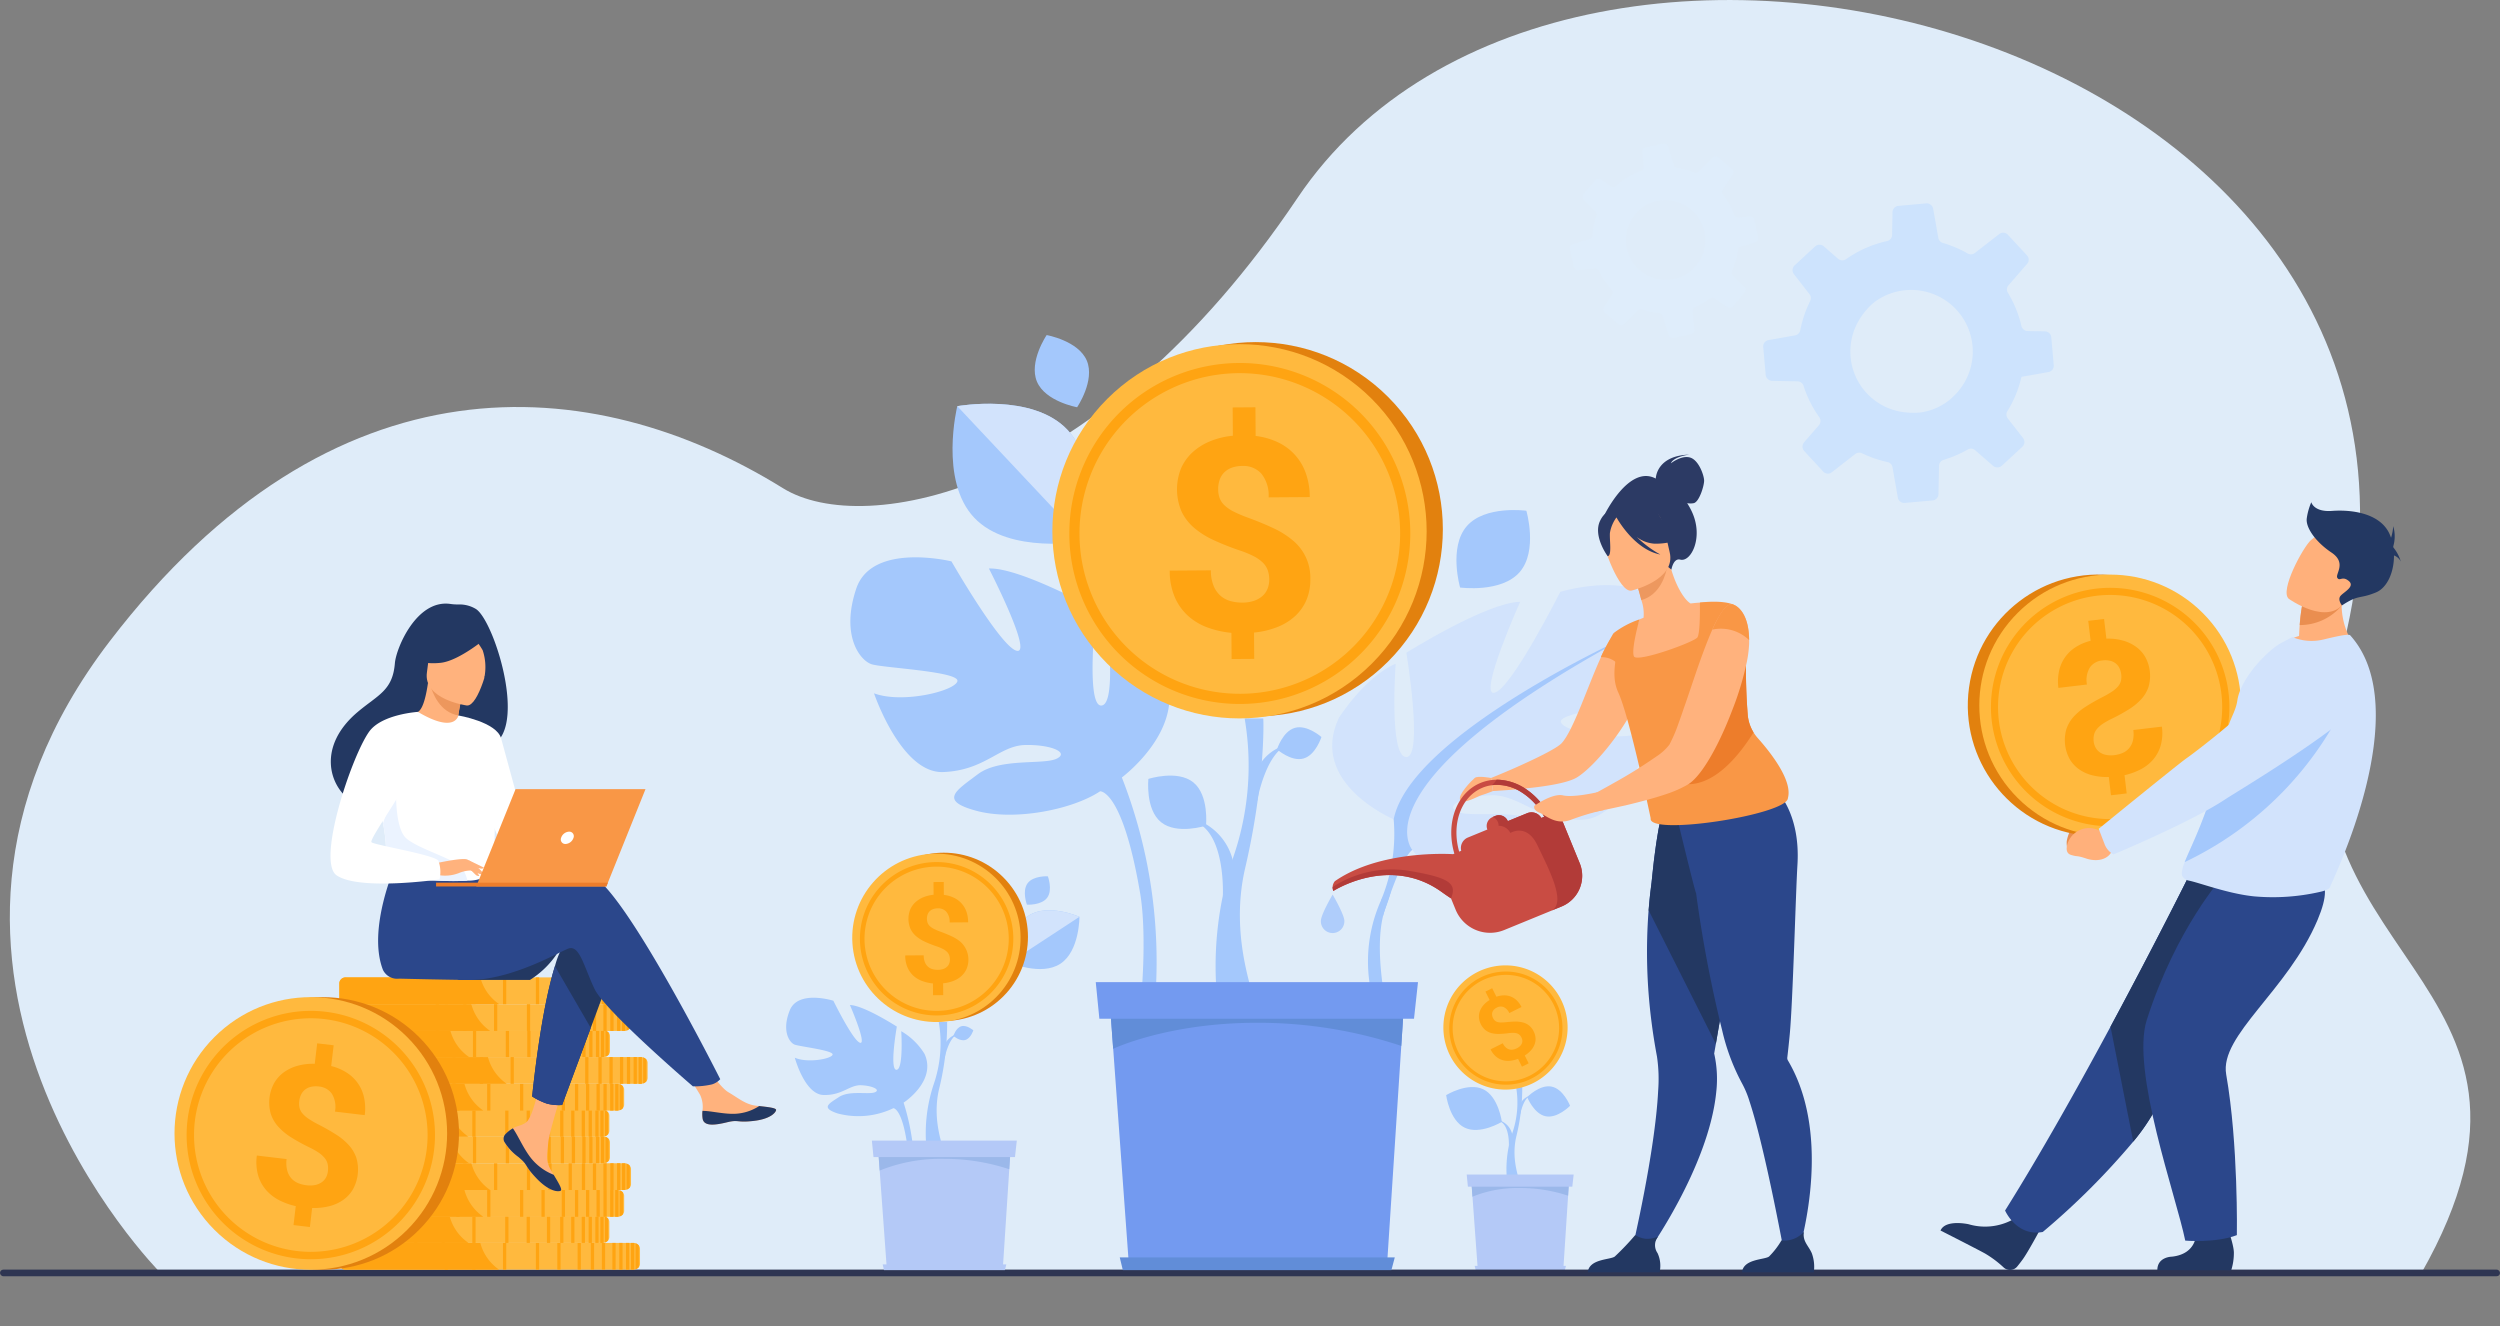 <svg id="Investment-01" xmlns="http://www.w3.org/2000/svg" width="364.884" height="193.566" viewBox="0 0 364.884 193.566">
  <rect x="0" y="0" width="364.884" height="193.566" fill="#808080" stroke="none"/>
  <path id="Trazado_110441" data-name="Trazado 110441" d="M45.994,211.894s-44.123-44.271-7.462-92.2c32.528-42.527,70.452-39.62,98.282-22.363,11.851,7.346,46.019.906,75.1-42.367,39.65-59.011,177.116-23.219,152.051,67.572-12.129,43.937,36.915,45.534,11.924,89.454Z" transform="translate(-22.536 -26.076)" fill="#dfecf9"/>
  <path id="Trazado_110442" data-name="Trazado 110442" d="M1742.912,1321.5c0-.025.138-2.885-1.242-3.546l.1-.094a2.82,2.82,0,0,1,1.615,1.868c.208.717.049.874.051.9Z" transform="translate(-1522.686 -1154.254)" fill="#a4c8fc"/>
  <path id="Trazado_110443" data-name="Trazado 110443" d="M1679.19,1279.936s.472,3.679,2.717,4.757,5.412-.856,5.412-.856-.472-3.68-2.717-4.758S1679.19,1279.936,1679.19,1279.936Z" transform="translate(-1468.119 -1120.099)" fill="#a4c8fc"/>
  <path id="Trazado_110444" data-name="Trazado 110444" d="M1748.8,1292.714a16.683,16.683,0,0,1,.751-7.264,13.6,13.6,0,0,0,.541-6.691h.9a29.479,29.479,0,0,1-.874,7.242c-.863,3.7.75,6.713.406,6.713Z" transform="translate(-1528.813 -1120.106)" fill="#a4c8fc"/>
  <path id="Trazado_110445" data-name="Trazado 110445" d="M1763.551,1291.377c0-.019.436-2.486,1.592-2.767h0a2.153,2.153,0,0,0-1.541,1.127c-.274.507-.179.659-.184.679Z" transform="translate(-1541.668 -1128.708)" fill="#a4c8fc"/>
  <path id="Trazado_110446" data-name="Trazado 110446" d="M1775.285,1282.346c-1.729-.348-2.7-2.8-2.7-2.8s1.839-1.88,3.569-1.53,2.694,2.8,2.694,2.8S1777.015,1282.7,1775.285,1282.346Z" transform="translate(-1549.69 -1119.423)" fill="#a4c8fc"/>
  <path id="Trazado_110447" data-name="Trazado 110447" d="M1677.478,1152.625a9.066,9.066,0,1,1,12.557,2.585A9.066,9.066,0,0,1,1677.478,1152.625Z" transform="translate(-1465.317 -997.672)" fill="#ffb93e"/>
  <path id="Trazado_110448" data-name="Trazado 110448" d="M1695.628,1160.824a8.259,8.259,0,1,1,3.546-5.233A8.259,8.259,0,0,1,1695.628,1160.824Zm-8.815-13.386a7.768,7.768,0,1,0,10.758,2.215A7.767,7.767,0,0,0,1686.813,1147.438Z" transform="translate(-1471.294 -1003.87)" fill="#ffa412"/>
  <path id="Trazado_110449" data-name="Trazado 110449" d="M1723.16,1172.108a1.38,1.38,0,0,0-.28-.39,1,1,0,0,0-.389-.22,1.858,1.858,0,0,0-.536-.076,4.858,4.858,0,0,0-.718.052c-.474.059-.914.095-1.32.105a4.113,4.113,0,0,1-1.113-.113,2.419,2.419,0,0,1-.9-.437,2.728,2.728,0,0,1-.951-1.845,2.291,2.291,0,0,1,.143-.945,2.883,2.883,0,0,1,.526-.869,3.811,3.811,0,0,1,.887-.74l-.613-1.226.987-.494.622,1.242a3.434,3.434,0,0,1,1.1-.2,2.58,2.58,0,0,1,1.875.747,3.456,3.456,0,0,1,.681.953l-1.782.886a1.671,1.671,0,0,0-.821-.875,1.167,1.167,0,0,0-.988.068,1.464,1.464,0,0,0-.438.317,1,1,0,0,0-.224.38.929.929,0,0,0-.032.414,1.415,1.415,0,0,0,.135.427,1.266,1.266,0,0,0,.253.352.925.925,0,0,0,.372.212,1.877,1.877,0,0,0,.538.075,6.4,6.4,0,0,0,.752-.044q.711-.076,1.318-.087a4.173,4.173,0,0,1,1.113.127,2.336,2.336,0,0,1,1.578,1.3,2.5,2.5,0,0,1,.277.993,2.267,2.267,0,0,1-.148.942,2.777,2.777,0,0,1-.54.857,4.1,4.1,0,0,1-.886.733l.571,1.14-.981.491-.567-1.14a4.7,4.7,0,0,1-1.1.272,2.935,2.935,0,0,1-1.1-.071,2.631,2.631,0,0,1-1-.521,3.2,3.2,0,0,1-.812-1.069l1.782-.887a1.956,1.956,0,0,0,.453.621,1.276,1.276,0,0,0,.523.284,1.258,1.258,0,0,0,.55.011,2.117,2.117,0,0,0,.529-.184,1.756,1.756,0,0,0,.472-.329,1.2,1.2,0,0,0,.263-.39.931.931,0,0,0,.065-.423A1.132,1.132,0,0,0,1723.16,1172.108Z" transform="translate(-1501.095 -1020.675)" fill="#ffa412"/>
  <path id="Trazado_110450" data-name="Trazado 110450" d="M1722.191,1382.02v.008l-.18,2.777-.671,10.311h-12.547l-.74-10.169-.2-2.8-.009-.123Z" transform="translate(-1493.14 -1210.288)" fill="#b4c9f7"/>
  <path id="Trazado_110451" data-name="Trazado 110451" d="M1722.233,1382.08l-.18,2.777a22,22,0,0,0-6.995-1.121,17.448,17.448,0,0,0-6.966,1.267l-.2-2.8Z" transform="translate(-1493.184 -1210.34)" fill="#9bb8ea"/>
  <path id="Trazado_110452" data-name="Trazado 110452" d="M1718.286,1381.393h-15.242l-.174-1.773h15.61Z" transform="translate(-1488.8 -1208.192)" fill="#b4c9f7"/>
  <path id="Trazado_110453" data-name="Trazado 110453" d="M1725.2,1485.508h-13.01l-.149-.618h13.325Z" transform="translate(-1496.808 -1300.129)" fill="#b4c9f7"/>
  <rect id="Rectángulo_27882" data-name="Rectángulo 27882" width="364.884" height="0.968" rx="0.484" transform="translate(0 185.305)" fill="#2e3552"/>
  <path id="Trazado_110454" data-name="Trazado 110454" d="M2399.6,965.56l-1.219.99s-3.332-1.2-4.084,2.765c0,0-.2,1.687.869,1.691s.633-.185,2.142-.141a2.749,2.749,0,0,0,2.99-1.982l.725-1.041Z" transform="translate(-2092.644 -846.573)" fill="#ea8e50"/>
  <path id="Trazado_110455" data-name="Trazado 110455" d="M2431.184,806.581a2.488,2.488,0,0,1-.894-1.766s11.254-9.214,12.4-9.964a138.026,138.026,0,0,0,12.941-12.34c1.921-2.221,4.306-1.36,7.025-.579l2.243.645a3.751,3.751,0,0,1,1.19,6.4c-6.258,5.184-16.67,11.019-18.618,12.24-4.835,3.037-14.3,6.657-14.3,6.657A6,6,0,0,1,2431.184,806.581Z" transform="translate(-2124.09 -685.47)" fill="#1e3d70"/>
  <path id="Trazado_110456" data-name="Trazado 110456" d="M2259.94,1429.3a8.482,8.482,0,0,1-6.917.965s-3.374-.769-4.114.914c0,0,5.175,2.629,6.485,3.347a15.481,15.481,0,0,1,2.745,2.059,1.357,1.357,0,0,0,1.965-.152c.227-.28.488-.613.773-1,.8-1.082,2.66-4.573,2.66-4.573Z" transform="translate(-1965.683 -1251.58)" fill="#233862"/>
  <ellipse id="Elipse_4321" data-name="Elipse 4321" cx="19.097" cy="19.097" rx="19.097" ry="19.097" transform="translate(284.804 119.299) rotate(-82.24)" fill="#e2810e"/>
  <circle id="Elipse_4322" data-name="Elipse 4322" cx="19.097" cy="19.097" r="19.097" transform="translate(280.977 102.961) rotate(-45)" fill="#ffb93e"/>
  <path id="Trazado_110457" data-name="Trazado 110457" d="M2312.08,733.161a17.4,17.4,0,1,1,12.3,5.1A17.4,17.4,0,0,1,2312.08,733.161Zm-4.059-12.3a16.358,16.358,0,1,0,0-.006Z" transform="translate(-2016.4 -617.665)" fill="#ffa412"/>
  <path id="Trazado_110458" data-name="Trazado 110458" d="M2389.729,758.111a1.964,1.964,0,0,0,.605.669,2.493,2.493,0,0,0,.916.38,3.727,3.727,0,0,0,1.211.033,4.5,4.5,0,0,0,1.14-.291,2.618,2.618,0,0,0,.954-.657,2.694,2.694,0,0,0,.593-1.1,4.158,4.158,0,0,0,.078-1.62l4.169-.494a6.74,6.74,0,0,1-.192,2.822,5.521,5.521,0,0,1-1.158,2.073,6.179,6.179,0,0,1-1.847,1.393,9.69,9.69,0,0,1-2.253.8l.314,2.66-2.293.272-.315-2.667a8.7,8.7,0,0,1-2.423-.253,5.811,5.811,0,0,1-1.94-.887,4.761,4.761,0,0,1-1.354-1.484,5.769,5.769,0,0,1-.475-4.373,5.153,5.153,0,0,1,1.078-1.82,8.768,8.768,0,0,1,1.824-1.5q1.08-.685,2.418-1.374a13.435,13.435,0,0,0,1.377-.8,3.966,3.966,0,0,0,.861-.76,1.949,1.949,0,0,0,.409-.8,2.659,2.659,0,0,0,.038-.914,2.919,2.919,0,0,0-.253-.907,1.981,1.981,0,0,0-.536-.692,2.133,2.133,0,0,0-.831-.4,3.114,3.114,0,0,0-1.14-.048,2.461,2.461,0,0,0-1.816,1.023,3.541,3.541,0,0,0-.429,2.491l-4.169.494a7.275,7.275,0,0,1,.1-2.463,5.455,5.455,0,0,1,2.431-3.489,7.217,7.217,0,0,1,2.173-.923l-.346-2.913,2.309-.275.338,2.874a8.028,8.028,0,0,1,2.406.277,6.05,6.05,0,0,1,1.931.919,4.829,4.829,0,0,1,1.348,1.5,5.743,5.743,0,0,1,.465,4.348,5.1,5.1,0,0,1-1.079,1.812,8.691,8.691,0,0,1-1.829,1.488,27.294,27.294,0,0,1-2.445,1.343,10.573,10.573,0,0,0-1.323.742,3.942,3.942,0,0,0-.854.76,2.076,2.076,0,0,0-.427.839,2.868,2.868,0,0,0-.042,1.013A2.4,2.4,0,0,0,2389.729,758.111Z" transform="translate(-2083.861 -648.978)" fill="#ffa412"/>
  <path id="Trazado_110459" data-name="Trazado 110459" d="M2323.29,1084.589s1.663,3.835,5.5,3.131A107.029,107.029,0,0,0,2342,1074.529a29.8,29.8,0,0,0,4.1-6.414c3.563-8.25,13.181-20.554,19.3-26.791l-15.3-5.535s-4.9,9.857-11.42,21.966C2333.982,1066.48,2328.446,1076.373,2323.29,1084.589Z" transform="translate(-2030.643 -907.908)" fill="#2b478b"/>
  <path id="Trazado_110460" data-name="Trazado 110460" d="M2444.81,1057.756l3.318,16.772a29.8,29.8,0,0,0,4.1-6.414c3.563-8.25,13.181-20.554,19.3-26.791l-15.3-5.535S2451.329,1045.647,2444.81,1057.756Z" transform="translate(-2136.772 -907.908)" fill="#233862"/>
  <path id="Trazado_110461" data-name="Trazado 110461" d="M2504.431,1435.307s.167,3.06-3.546,3.469c0,0-2.12.011-2.125,1.958l10.781.034a8.379,8.379,0,0,0,.389-2.468c.058-1.292-1.253-4.67-1.253-4.67Z" transform="translate(-2183.889 -1255.361)" fill="#233862"/>
  <path id="Trazado_110462" data-name="Trazado 110462" d="M2494.307,1031.091s-6.816,7.489-11.146,20.981c-2.353,7.346,4.315,25.8,5.615,32.21,0,0,4.473.38,7.532-.8,0,0,.233-13.245-1.556-23.453-1-5.713,8.974-12.218,13.333-22.544,2.965-7.023-.642-6.9-5.075-7.072Z" transform="translate(-2169.831 -903.21)" fill="#2b478b"/>
  <path id="Trazado_110463" data-name="Trazado 110463" d="M2636.72,708.263c3.792,2.14,11.554.166,11.554.166a10.816,10.816,0,0,1-1.72-9.409l-2.977,1.517-3.2,1.625a26.67,26.67,0,0,0-.351,2.866c-.037.474-.07,1-.091,1.582a9.925,9.925,0,0,0-3.217,1.653Z" transform="translate(-2304.376 -613.791)" fill="#ffb07b"/>
  <path id="Trazado_110464" data-name="Trazado 110464" d="M2526.93,792.461c0,.666.768.985.931,1.013,1.53.28,5.8,1.942,9.647,2.322a30.838,30.838,0,0,0,9.551-.646c.437-.087,1.464-.365,1.537-.784.091-.457,12.743-25.794,2.913-36.677-.232-.253-2.173.2-3.949.626a7.281,7.281,0,0,1-4.486-.367l-1.665.876c-2.045,1.14-5.915,5.193-6.367,8.365-.231,1.615-1.154,2.812-1.422,4.233q-.148.789-.3,1.539-.3,1.473-.623,2.8c-.579,2.406-1.189,4.471-1.79,6.258-.633,1.9-1.267,3.475-1.823,4.8-.726,1.711-1.339,2.99-1.721,3.971A4.848,4.848,0,0,0,2526.93,792.461Z" transform="translate(-2208.491 -664.966)" fill="#d2e3fc"/>
  <path id="Trazado_110465" data-name="Trazado 110465" d="M2530.29,850.13a49.738,49.738,0,0,0,24.047-24.57s-14.512,5.354-18.091,6.747q-.3,1.473-.623,2.8c-.579,2.406-1.189,4.471-1.79,6.258-.633,1.9-1.266,3.475-1.823,4.795C2531.285,847.871,2530.672,849.15,2530.29,850.13Z" transform="translate(-2211.426 -724.304)" fill="#a4c8fc"/>
  <path id="Trazado_110466" data-name="Trazado 110466" d="M2401.057,980.372l-1.544.566a3.3,3.3,0,0,0-5.016,1.369s-.7,1.553.406,1.89.7.02,2.25.536,3.075.144,3.66-.961l1.049-.77Z" transform="translate(-2092.642 -859.423)" fill="#ffb07b"/>
  <path id="Trazado_110467" data-name="Trazado 110467" d="M2432.021,814.112c-.571-1.489-.831-2.163-.831-2.163s11.662-9.506,12.85-10.322c.811-.556,8.865-6.586,12.8-11.278a8.225,8.225,0,0,1,8-2.77l2.448.513a3.644,3.644,0,0,1,1.624,6.333c-6.459,5.537-17.351,11.958-19.378,13.3-5.042,3.316-16.194,7.963-16.194,7.963A2.912,2.912,0,0,1,2432.021,814.112Z" transform="translate(-2124.877 -690.979)" fill="#d2e3fc"/>
  <path id="Trazado_110468" data-name="Trazado 110468" d="M2662.84,715.441a7.983,7.983,0,0,0,6.154-2.87,29.515,29.515,0,0,1-2.6-1.621l-3.2,1.625A26.667,26.667,0,0,0,2662.84,715.441Z" transform="translate(-2327.188 -624.21)" fill="#ea8e50"/>
  <path id="Trazado_110469" data-name="Trazado 110469" d="M2648.042,650.589s5.65,4.053,8.121.5,4.863-5.431,1.361-8.169-5.155-1.874-6.268-.887S2646.636,649.443,2648.042,650.589Z" transform="translate(-2313.978 -563.187)" fill="#ffb07b"/>
  <path id="Trazado_110470" data-name="Trazado 110470" d="M2670.872,607.17a9.125,9.125,0,0,1,.657-2.33s.355,1.469,3.04,1.266,6.938.263,8.359,3.322c.09.2.17.4.242.6a7.243,7.243,0,0,0,.318-1.695,5.253,5.253,0,0,1,0,2.964h0c.008.048.014.1.021.144a6.044,6.044,0,0,1,1.089,2.058,1.828,1.828,0,0,0-1-.887c.011,2.38-.954,4.706-2.647,5.4-2.477,1.013-2.458.241-4.949,1.892,0,0-.669-.828-.213-1.386s2.178-1.368,1.216-2.178-1.317.1-1.672-.456,1.419-2.177-.86-3.7S2670.665,608.533,2670.872,607.17Z" transform="translate(-2334.187 -531.539)" fill="#233862"/>
  <path id="Trazado_110471" data-name="Trazado 110471" d="M447.566,1459.26v2.208a.748.748,0,0,1-.173.475,1.013,1.013,0,0,1-.475.318,1.12,1.12,0,0,1-.185.044,1.214,1.214,0,0,1-.179.013H404.693a.959.959,0,0,1-1.013-.807v-2.294a.957.957,0,0,1,1.013-.807h41.861a1.091,1.091,0,0,1,.838.375A.751.751,0,0,1,447.566,1459.26Z" transform="translate(-354.154 -1277.003)" fill="#ffb93e"/>
  <path id="Trazado_110472" data-name="Trazado 110472" d="M427.019,1462.316H404.593a.887.887,0,0,1-.9-.807v-2.294a.887.887,0,0,1,.9-.807h19.673A6.852,6.852,0,0,0,427.019,1462.316Z" transform="translate(-354.163 -1277.001)" fill="#ffa412"/>
  <rect id="Rectángulo_27883" data-name="Rectángulo 27883" width="0.476" height="3.908" transform="translate(87.843 181.407)" fill="#ffa412"/>
  <rect id="Rectángulo_27884" data-name="Rectángulo 27884" width="0.476" height="3.908" transform="translate(86.232 181.407)" fill="#ffa412"/>
  <rect id="Rectángulo_27885" data-name="Rectángulo 27885" width="0.476" height="3.908" transform="translate(84.302 181.407)" fill="#ffa412"/>
  <rect id="Rectángulo_27886" data-name="Rectángulo 27886" width="0.476" height="3.908" transform="translate(81.341 181.407)" fill="#ffa412"/>
  <rect id="Rectángulo_27887" data-name="Rectángulo 27887" width="0.476" height="3.908" transform="translate(78.211 181.407)" fill="#ffa412"/>
  <rect id="Rectángulo_27888" data-name="Rectángulo 27888" width="0.476" height="3.908" transform="translate(73.412 181.407)" fill="#ffa412"/>
  <rect id="Rectángulo_27889" data-name="Rectángulo 27889" width="0.476" height="3.908" transform="translate(68.919 181.407)" fill="#ffa412"/>
  <rect id="Rectángulo_27890" data-name="Rectángulo 27890" width="0.476" height="3.908" transform="translate(64.906 181.407)" fill="#ffa412"/>
  <rect id="Rectángulo_27891" data-name="Rectángulo 27891" width="0.476" height="3.908" transform="translate(89.375 181.407)" fill="#ffa412"/>
  <rect id="Rectángulo_27892" data-name="Rectángulo 27892" width="0.476" height="3.908" transform="translate(90.389 181.407)" fill="#ffa412"/>
  <rect id="Rectángulo_27893" data-name="Rectángulo 27893" width="0.476" height="3.908" transform="translate(91.366 181.407)" fill="#ffa412"/>
  <path id="Trazado_110473" data-name="Trazado 110473" d="M740.326,1458.424v3.881a1.2,1.2,0,0,1-.179.013h-.3v-3.907h.3A1.017,1.017,0,0,1,740.326,1458.424Z" transform="translate(-647.748 -1277.003)" fill="#ffa412"/>
  <path id="Trazado_110474" data-name="Trazado 110474" d="M745.545,1459.134v3.157a1.013,1.013,0,0,1-.475.318v-3.8A1.014,1.014,0,0,1,745.545,1459.134Z" transform="translate(-652.307 -1277.352)" fill="#ffa412"/>
  <path id="Trazado_110475" data-name="Trazado 110475" d="M412.227,1428.4v2.206a.76.76,0,0,1-.174.475,1.012,1.012,0,0,1-.476.319,1.13,1.13,0,0,1-.185.043,1.214,1.214,0,0,1-.179.014H369.353a.96.96,0,0,1-1.013-.807v-2.295a.956.956,0,0,1,1.013-.807h42.039a1.023,1.023,0,0,1,.185.044l.027.009.025.009.052.02.029.014.025.013.048.025.052.033.039.027h0l.027.02a.844.844,0,0,1,.073.063l.019.019.02.022.038.043A.76.76,0,0,1,412.227,1428.4Z" transform="translate(-323.29 -1250.051)" fill="#ffb93e"/>
  <path id="Trazado_110476" data-name="Trazado 110476" d="M391.689,1431.457H369.263a.887.887,0,0,1-.9-.807v-2.295a.887.887,0,0,1,.9-.807h19.672l.027.1A6.839,6.839,0,0,0,391.689,1431.457Z" transform="translate(-323.308 -1250.05)" fill="#ffa412"/>
  <rect id="Rectángulo_27894" data-name="Rectángulo 27894" width="0.476" height="3.908" transform="translate(83.367 177.499)" fill="#ffa412"/>
  <rect id="Rectángulo_27895" data-name="Rectángulo 27895" width="0.476" height="3.908" transform="translate(81.757 177.499)" fill="#ffa412"/>
  <rect id="Rectángulo_27896" data-name="Rectángulo 27896" width="0.476" height="3.908" transform="translate(79.826 177.499)" fill="#ffa412"/>
  <rect id="Rectángulo_27897" data-name="Rectángulo 27897" width="0.476" height="3.908" transform="translate(76.865 177.499)" fill="#ffa412"/>
  <rect id="Rectángulo_27898" data-name="Rectángulo 27898" width="0.476" height="3.908" transform="translate(73.735 177.499)" fill="#ffa412"/>
  <rect id="Rectángulo_27899" data-name="Rectángulo 27899" width="0.476" height="3.908" transform="translate(68.936 177.499)" fill="#ffa412"/>
  <rect id="Rectángulo_27900" data-name="Rectángulo 27900" width="0.476" height="3.908" transform="translate(64.443 177.499)" fill="#ffa412"/>
  <rect id="Rectángulo_27901" data-name="Rectángulo 27901" width="0.476" height="3.908" transform="translate(60.43 177.499)" fill="#ffa412"/>
  <rect id="Rectángulo_27902" data-name="Rectángulo 27902" width="0.476" height="3.908" transform="translate(84.901 177.499)" fill="#ffa412"/>
  <rect id="Rectángulo_27903" data-name="Rectángulo 27903" width="0.476" height="3.908" transform="translate(85.913 177.499)" fill="#ffa412"/>
  <rect id="Rectángulo_27904" data-name="Rectángulo 27904" width="0.476" height="3.908" transform="translate(86.891 177.499)" fill="#ffa412"/>
  <path id="Trazado_110477" data-name="Trazado 110477" d="M704.986,1427.564v3.881a1.214,1.214,0,0,1-.179.014h-.3v-3.908h.3A1.2,1.2,0,0,1,704.986,1427.564Z" transform="translate(-616.884 -1250.051)" fill="#ffa412"/>
  <path id="Trazado_110478" data-name="Trazado 110478" d="M710.206,1428.276v3.156a1,1,0,0,1-.476.318v-3.8A1.013,1.013,0,0,1,710.206,1428.276Z" transform="translate(-621.443 -1250.401)" fill="#ffa412"/>
  <path id="Trazado_110479" data-name="Trazado 110479" d="M429.341,1398.31v2.208a.751.751,0,0,1-.173.475,1.013,1.013,0,0,1-.475.318,1.132,1.132,0,0,1-.185.044,1.181,1.181,0,0,1-.179.013H386.468a1.155,1.155,0,0,1-.467-.1.866.866,0,0,1-.541-.672v-2.332a.957.957,0,0,1,1.013-.807h41.856a1.181,1.181,0,0,1,.179.013,1.132,1.132,0,0,1,.185.044,1.015,1.015,0,0,1,.475.318A.751.751,0,0,1,429.341,1398.31Z" transform="translate(-338.242 -1223.772)" fill="#ffb93e"/>
  <path id="Trazado_110480" data-name="Trazado 110480" d="M408.785,1401.365H386.359a.937.937,0,0,1-.417-.1.852.852,0,0,1-.483-.673v-2.332a.887.887,0,0,1,.9-.807h19.669a6.861,6.861,0,0,0,2.615,3.811Z" transform="translate(-338.242 -1223.771)" fill="#ffa412"/>
  <rect id="Rectángulo_27905" data-name="Rectángulo 27905" width="0.476" height="3.908" transform="translate(85.53 173.688)" fill="#ffa412"/>
  <rect id="Rectángulo_27906" data-name="Rectángulo 27906" width="0.476" height="3.908" transform="translate(83.919 173.688)" fill="#ffa412"/>
  <rect id="Rectángulo_27907" data-name="Rectángulo 27907" width="0.476" height="3.908" transform="translate(81.988 173.688)" fill="#ffa412"/>
  <rect id="Rectángulo_27908" data-name="Rectángulo 27908" width="0.476" height="3.908" transform="translate(79.028 173.688)" fill="#ffa412"/>
  <rect id="Rectángulo_27909" data-name="Rectángulo 27909" width="0.476" height="3.908" transform="translate(75.898 173.688)" fill="#ffa412"/>
  <rect id="Rectángulo_27910" data-name="Rectángulo 27910" width="0.476" height="3.908" transform="translate(71.1 173.688)" fill="#ffa412"/>
  <rect id="Rectángulo_27911" data-name="Rectángulo 27911" width="0.476" height="3.908" transform="translate(66.606 173.688)" fill="#ffa412"/>
  <rect id="Rectángulo_27912" data-name="Rectángulo 27912" width="0.476" height="3.908" transform="translate(62.594 173.688)" fill="#ffa412"/>
  <rect id="Rectángulo_27913" data-name="Rectángulo 27913" width="0.476" height="3.908" transform="translate(87.063 173.688)" fill="#ffa412"/>
  <rect id="Rectángulo_27914" data-name="Rectángulo 27914" width="0.476" height="3.908" transform="translate(88.076 173.688)" fill="#ffa412"/>
  <rect id="Rectángulo_27915" data-name="Rectángulo 27915" width="0.476" height="3.908" transform="translate(89.054 173.688)" fill="#ffa412"/>
  <path id="Trazado_110481" data-name="Trazado 110481" d="M722.066,1397.473v3.882a1.181,1.181,0,0,1-.179.013h-.3v-3.907h.3A1.181,1.181,0,0,1,722.066,1397.473Z" transform="translate(-631.8 -1223.772)" fill="#ffa412"/>
  <path id="Trazado_110482" data-name="Trazado 110482" d="M727.285,1398.228v3.157a1.014,1.014,0,0,1-.475.318v-3.793A1.013,1.013,0,0,1,727.285,1398.228Z" transform="translate(-636.359 -1224.166)" fill="#ffa412"/>
  <path id="Trazado_110483" data-name="Trazado 110483" d="M437.226,1367.451v2.206a.748.748,0,0,1-.174.475,1.082,1.082,0,0,1-.661.362,1.2,1.2,0,0,1-.179.014h-41.86a.96.96,0,0,1-1.013-.807v-2.295a.932.932,0,0,1,.887-.8c.039,0,.079-.006.12-.006h41.866a1.183,1.183,0,0,1,.179.014,1.082,1.082,0,0,1,.661.362A.749.749,0,0,1,437.226,1367.451Z" transform="translate(-345.124 -1196.821)" fill="#ffb93e"/>
  <path id="Trazado_110484" data-name="Trazado 110484" d="M416.679,1370.508H394.253a.886.886,0,0,1-.9-.807v-2.295a.878.878,0,0,1,.8-.8.969.969,0,0,1,.106-.006h19.672v.006A6.854,6.854,0,0,0,416.679,1370.508Z" transform="translate(-345.133 -1196.821)" fill="#ffa412"/>
  <rect id="Rectángulo_27916" data-name="Rectángulo 27916" width="0.476" height="3.907" transform="translate(86.533 169.779)" fill="#ffa412"/>
  <rect id="Rectángulo_27917" data-name="Rectángulo 27917" width="0.476" height="3.907" transform="translate(84.922 169.779)" fill="#ffa412"/>
  <rect id="Rectángulo_27918" data-name="Rectángulo 27918" width="0.476" height="3.907" transform="translate(82.991 169.779)" fill="#ffa412"/>
  <rect id="Rectángulo_27919" data-name="Rectángulo 27919" width="0.476" height="3.907" transform="translate(80.031 169.779)" fill="#ffa412"/>
  <rect id="Rectángulo_27920" data-name="Rectángulo 27920" width="0.476" height="3.907" transform="translate(76.9 169.779)" fill="#ffa412"/>
  <rect id="Rectángulo_27921" data-name="Rectángulo 27921" width="0.476" height="3.907" transform="translate(72.101 169.779)" fill="#ffa412"/>
  <rect id="Rectángulo_27922" data-name="Rectángulo 27922" width="0.476" height="3.907" transform="translate(67.609 169.779)" fill="#ffa412"/>
  <rect id="Rectángulo_27923" data-name="Rectángulo 27923" width="0.476" height="3.907" transform="translate(63.597 169.779)" fill="#ffa412"/>
  <rect id="Rectángulo_27924" data-name="Rectángulo 27924" width="0.476" height="3.907" transform="translate(88.066 169.779)" fill="#ffa412"/>
  <rect id="Rectángulo_27925" data-name="Rectángulo 27925" width="0.476" height="3.907" transform="translate(89.079 169.779)" fill="#ffa412"/>
  <rect id="Rectángulo_27926" data-name="Rectángulo 27926" width="0.476" height="3.907" transform="translate(90.057 169.779)" fill="#ffa412"/>
  <path id="Trazado_110485" data-name="Trazado 110485" d="M729.985,1366.614v3.881a1.182,1.182,0,0,1-.179.014h-.3V1366.6h.3A1.182,1.182,0,0,1,729.985,1366.614Z" transform="translate(-638.717 -1196.821)" fill="#ffa412"/>
  <path id="Trazado_110486" data-name="Trazado 110486" d="M735.2,1367.325v3.156a1,1,0,0,1-.475.318V1367a1.014,1.014,0,0,1,.475.325Z" transform="translate(-643.276 -1197.17)" fill="#ffa412"/>
  <path id="Trazado_110487" data-name="Trazado 110487" d="M412.891,1336.641v2.208a.747.747,0,0,1-.173.474,1.014,1.014,0,0,1-.475.319,1.13,1.13,0,0,1-.186.043l-.058.008H370.013a.96.96,0,0,1-1.013-.807v-2.331a.919.919,0,0,1,.76-.745h.03a1.245,1.245,0,0,1,.219-.02h42l.047.006a1.107,1.107,0,0,1,.186.044,1,1,0,0,1,.475.318A.748.748,0,0,1,412.891,1336.641Z" transform="translate(-323.866 -1169.913)" fill="#ffb93e"/>
  <path id="Trazado_110488" data-name="Trazado 110488" d="M392.379,1339.7H369.953a.886.886,0,0,1-.9-.807v-2.331a.874.874,0,0,1,.7-.75l.039-.008a.958.958,0,0,1,.16-.014h19.674a.175.175,0,0,0,.009.028,6.839,6.839,0,0,0,2.737,3.874Z" transform="translate(-323.91 -1169.913)" fill="#ffa412"/>
  <rect id="Rectángulo_27927" data-name="Rectángulo 27927" width="0.476" height="3.908" transform="translate(83.456 165.877)" fill="#ffa412"/>
  <rect id="Rectángulo_27928" data-name="Rectángulo 27928" width="0.476" height="3.908" transform="translate(81.845 165.877)" fill="#ffa412"/>
  <rect id="Rectángulo_27929" data-name="Rectángulo 27929" width="0.476" height="3.908" transform="translate(79.913 165.877)" fill="#ffa412"/>
  <rect id="Rectángulo_27930" data-name="Rectángulo 27930" width="0.476" height="3.908" transform="translate(76.953 165.877)" fill="#ffa412"/>
  <rect id="Rectángulo_27931" data-name="Rectángulo 27931" width="0.476" height="3.908" transform="translate(73.823 165.877)" fill="#ffa412"/>
  <rect id="Rectángulo_27932" data-name="Rectángulo 27932" width="0.476" height="3.908" transform="translate(69.024 165.877)" fill="#ffa412"/>
  <rect id="Rectángulo_27933" data-name="Rectángulo 27933" width="0.476" height="3.908" transform="translate(64.531 165.877)" fill="#ffa412"/>
  <rect id="Rectángulo_27934" data-name="Rectángulo 27934" width="0.476" height="3.908" transform="translate(60.519 165.877)" fill="#ffa412"/>
  <rect id="Rectángulo_27935" data-name="Rectángulo 27935" width="0.476" height="3.908" transform="translate(84.988 165.877)" fill="#ffa412"/>
  <rect id="Rectángulo_27936" data-name="Rectángulo 27936" width="0.476" height="3.908" transform="translate(86.001 165.877)" fill="#ffa412"/>
  <rect id="Rectángulo_27937" data-name="Rectángulo 27937" width="0.476" height="3.908" transform="translate(86.979 165.877)" fill="#ffa412"/>
  <path id="Trazado_110489" data-name="Trazado 110489" d="M705.725,1335.8v3.881a1.15,1.15,0,0,1-.179.014h-.3v-3.908h.3A1.166,1.166,0,0,1,705.725,1335.8Z" transform="translate(-617.53 -1169.913)" fill="#ffa412"/>
  <path id="Trazado_110490" data-name="Trazado 110490" d="M710.9,1336.524v3.156a1.014,1.014,0,0,1-.475.319v-3.8A1,1,0,0,1,710.9,1336.524Z" transform="translate(-622.054 -1170.271)" fill="#ffa412"/>
  <path id="Trazado_110491" data-name="Trazado 110491" d="M412.271,1306.054v2.208a.76.76,0,0,1-.173.475,1.012,1.012,0,0,1-.476.318,1.033,1.033,0,0,1-.144.037h0l-.039.008a1.2,1.2,0,0,1-.179.013H369.4a1.126,1.126,0,0,1-.127-.008h-.049a.92.92,0,0,1-.831-.793v-2.294a.955.955,0,0,1,1.013-.807h42.033a1.021,1.021,0,0,1,.185.043l.027.009.025.01.052.02c.018.009.037.016.054.027l.048.025.052.032.039.027h0l.027.019c.025.02.049.042.073.063l.019.02.02.02.038.043A.76.76,0,0,1,412.271,1306.054Z" transform="translate(-323.334 -1143.206)" fill="#ffb93e"/>
  <path id="Trazado_110492" data-name="Trazado 110492" d="M391.689,1309.1H369.152a.875.875,0,0,1-.792-.8v-2.294a.887.887,0,0,1,.9-.807h19.672l.027.1a6.839,6.839,0,0,0,2.688,3.783Z" transform="translate(-323.308 -1143.196)" fill="#ffa412"/>
  <rect id="Rectángulo_27938" data-name="Rectángulo 27938" width="0.476" height="3.907" transform="translate(83.367 161.998)" fill="#ffa412"/>
  <rect id="Rectángulo_27939" data-name="Rectángulo 27939" width="0.476" height="3.907" transform="translate(81.757 161.998)" fill="#ffa412"/>
  <rect id="Rectángulo_27940" data-name="Rectángulo 27940" width="0.476" height="3.907" transform="translate(79.826 161.998)" fill="#ffa412"/>
  <rect id="Rectángulo_27941" data-name="Rectángulo 27941" width="0.476" height="3.907" transform="translate(76.865 161.998)" fill="#ffa412"/>
  <rect id="Rectángulo_27942" data-name="Rectángulo 27942" width="0.476" height="3.907" transform="translate(73.735 161.998)" fill="#ffa412"/>
  <rect id="Rectángulo_27943" data-name="Rectángulo 27943" width="0.476" height="3.907" transform="translate(68.936 161.998)" fill="#ffa412"/>
  <rect id="Rectángulo_27944" data-name="Rectángulo 27944" width="0.476" height="3.907" transform="translate(64.443 161.998)" fill="#ffa412"/>
  <rect id="Rectángulo_27945" data-name="Rectángulo 27945" width="0.476" height="3.907" transform="translate(60.43 161.998)" fill="#ffa412"/>
  <rect id="Rectángulo_27946" data-name="Rectángulo 27946" width="0.476" height="3.907" transform="translate(84.901 161.998)" fill="#ffa412"/>
  <rect id="Rectángulo_27947" data-name="Rectángulo 27947" width="0.476" height="3.907" transform="translate(85.913 161.998)" fill="#ffa412"/>
  <rect id="Rectángulo_27948" data-name="Rectángulo 27948" width="0.476" height="3.907" transform="translate(86.891 161.998)" fill="#ffa412"/>
  <path id="Trazado_110493" data-name="Trazado 110493" d="M704.986,1305.174v3.881a1.182,1.182,0,0,1-.179.013h-.3v-3.907h.3A1.2,1.2,0,0,1,704.986,1305.174Z" transform="translate(-616.884 -1143.162)" fill="#ffa412"/>
  <path id="Trazado_110494" data-name="Trazado 110494" d="M710.206,1305.884v3.157a1.014,1.014,0,0,1-.476.318v-3.8A1.024,1.024,0,0,1,710.206,1305.884Z" transform="translate(-621.443 -1143.512)" fill="#ffa412"/>
  <path id="Trazado_110495" data-name="Trazado 110495" d="M429.341,1275.911v2.206a.749.749,0,0,1-.174.475,1.014,1.014,0,0,1-.475.319,1.117,1.117,0,0,1-.185.043,1.166,1.166,0,0,1-.179.014H386.468a1.174,1.174,0,0,1-.467-.1.868.868,0,0,1-.541-.673v-2.333a.958.958,0,0,1,1.013-.807h41.856a1.214,1.214,0,0,1,.179.014,1.084,1.084,0,0,1,.66.362A.748.748,0,0,1,429.341,1275.911Z" transform="translate(-338.242 -1116.874)" fill="#ffb93e"/>
  <path id="Trazado_110496" data-name="Trazado 110496" d="M408.785,1278.967H386.359a.954.954,0,0,1-.417-.1.855.855,0,0,1-.483-.672v-2.333a.887.887,0,0,1,.9-.807h19.669a6.859,6.859,0,0,0,2.615,3.812Z" transform="translate(-338.242 -1116.873)" fill="#ffa412"/>
  <rect id="Rectángulo_27949" data-name="Rectángulo 27949" width="0.476" height="3.908" transform="translate(85.53 158.186)" fill="#ffa412"/>
  <rect id="Rectángulo_27950" data-name="Rectángulo 27950" width="0.476" height="3.908" transform="translate(83.919 158.186)" fill="#ffa412"/>
  <rect id="Rectángulo_27951" data-name="Rectángulo 27951" width="0.476" height="3.908" transform="translate(81.988 158.186)" fill="#ffa412"/>
  <rect id="Rectángulo_27952" data-name="Rectángulo 27952" width="0.476" height="3.908" transform="translate(79.028 158.186)" fill="#ffa412"/>
  <rect id="Rectángulo_27953" data-name="Rectángulo 27953" width="0.476" height="3.908" transform="translate(75.898 158.186)" fill="#ffa412"/>
  <rect id="Rectángulo_27954" data-name="Rectángulo 27954" width="0.476" height="3.908" transform="translate(71.1 158.186)" fill="#ffa412"/>
  <rect id="Rectángulo_27955" data-name="Rectángulo 27955" width="0.476" height="3.908" transform="translate(66.606 158.186)" fill="#ffa412"/>
  <rect id="Rectángulo_27956" data-name="Rectángulo 27956" width="0.476" height="3.908" transform="translate(62.594 158.186)" fill="#ffa412"/>
  <rect id="Rectángulo_27957" data-name="Rectángulo 27957" width="0.476" height="3.908" transform="translate(87.063 158.186)" fill="#ffa412"/>
  <rect id="Rectángulo_27958" data-name="Rectángulo 27958" width="0.476" height="3.908" transform="translate(88.076 158.186)" fill="#ffa412"/>
  <rect id="Rectángulo_27959" data-name="Rectángulo 27959" width="0.476" height="3.908" transform="translate(89.054 158.186)" fill="#ffa412"/>
  <path id="Trazado_110497" data-name="Trazado 110497" d="M722.066,1275.074v3.881a1.214,1.214,0,0,1-.179.014h-.3v-3.908h.3A1.166,1.166,0,0,1,722.066,1275.074Z" transform="translate(-631.8 -1116.875)" fill="#ffa412"/>
  <path id="Trazado_110498" data-name="Trazado 110498" d="M727.285,1275.834V1279a1.014,1.014,0,0,1-.475.319v-3.8a1,1,0,0,1,.475.314Z" transform="translate(-636.359 -1117.276)" fill="#ffa412"/>
  <path id="Trazado_110499" data-name="Trazado 110499" d="M456.316,1245.09v2.208a.751.751,0,0,1-.173.475,1.014,1.014,0,0,1-.475.318,1.13,1.13,0,0,1-.185.044,1.181,1.181,0,0,1-.179.013H413.443a.959.959,0,0,1-1.013-.807v-2.294a.932.932,0,0,1,.887-.8.99.99,0,0,1,.12,0H455.31a1.2,1.2,0,0,1,.179.013,1.12,1.12,0,0,1,.185.044,1.012,1.012,0,0,1,.475.318A.75.75,0,0,1,456.316,1245.09Z" transform="translate(-361.796 -1089.962)" fill="#ffb93e"/>
  <path id="Trazado_110500" data-name="Trazado 110500" d="M435.769,1248.148H413.343a.887.887,0,0,1-.9-.807v-2.294a.876.876,0,0,1,.8-.8.7.7,0,0,1,.106,0h19.673A6.848,6.848,0,0,0,435.769,1248.148Z" transform="translate(-361.805 -1089.962)" fill="#ffa412"/>
  <rect id="Rectángulo_27960" data-name="Rectángulo 27960" width="0.476" height="3.908" transform="translate(88.951 154.278)" fill="#ffa412"/>
  <rect id="Rectángulo_27961" data-name="Rectángulo 27961" width="0.476" height="3.908" transform="translate(87.34 154.278)" fill="#ffa412"/>
  <rect id="Rectángulo_27962" data-name="Rectángulo 27962" width="0.476" height="3.908" transform="translate(85.41 154.278)" fill="#ffa412"/>
  <rect id="Rectángulo_27963" data-name="Rectángulo 27963" width="0.476" height="3.908" transform="translate(82.449 154.278)" fill="#ffa412"/>
  <rect id="Rectángulo_27964" data-name="Rectángulo 27964" width="0.476" height="3.908" transform="translate(79.319 154.278)" fill="#ffa412"/>
  <rect id="Rectángulo_27965" data-name="Rectángulo 27965" width="0.476" height="3.908" transform="translate(74.52 154.278)" fill="#ffa412"/>
  <rect id="Rectángulo_27966" data-name="Rectángulo 27966" width="0.476" height="3.908" transform="translate(70.027 154.278)" fill="#ffa412"/>
  <rect id="Rectángulo_27967" data-name="Rectángulo 27967" width="0.476" height="3.908" transform="translate(66.015 154.278)" fill="#ffa412"/>
  <rect id="Rectángulo_27968" data-name="Rectángulo 27968" width="0.476" height="3.908" transform="translate(90.484 154.278)" fill="#ffa412"/>
  <rect id="Rectángulo_27969" data-name="Rectángulo 27969" width="0.476" height="3.908" transform="translate(91.497 154.278)" fill="#ffa412"/>
  <rect id="Rectángulo_27970" data-name="Rectángulo 27970" width="0.476" height="3.908" transform="translate(92.475 154.278)" fill="#ffa412"/>
  <path id="Trazado_110501" data-name="Trazado 110501" d="M749.076,1244.254v3.887a1.165,1.165,0,0,1-.179.013h-.3v-3.907h.3A1.212,1.212,0,0,1,749.076,1244.254Z" transform="translate(-655.39 -1089.963)" fill="#ffa412"/>
  <path id="Trazado_110502" data-name="Trazado 110502" d="M754.295,1244.978v3.157a1.014,1.014,0,0,1-.475.318v-3.793A1.013,1.013,0,0,1,754.295,1244.978Z" transform="translate(-659.948 -1090.325)" fill="#ffa412"/>
  <path id="Trazado_110503" data-name="Trazado 110503" d="M412.891,1214.208v2.206a.749.749,0,0,1-.173.475,1,1,0,0,1-.475.318,1.108,1.108,0,0,1-.186.044l-.058.008H370.013a.96.96,0,0,1-1.013-.807v-2.295a.958.958,0,0,1,1.013-.807h41.922a.434.434,0,0,1,.127.013,1.106,1.106,0,0,1,.186.043c.03.01.06.022.087.033l.052.024h.006l.051.027h.008a.4.4,0,0,1,.046.028.869.869,0,0,1,.1.073.263.263,0,0,1,.028.025h0l.018.016h0l.029.03c.014.015.028.03.041.047A.749.749,0,0,1,412.891,1214.208Z" transform="translate(-323.866 -1062.98)" fill="#ffb93e"/>
  <path id="Trazado_110504" data-name="Trazado 110504" d="M392.379,1217.307H369.953a.886.886,0,0,1-.9-.807v-2.295a.887.887,0,0,1,.9-.807h19.672c.009.029.016.06.027.09a6.831,6.831,0,0,0,2.719,3.812Z" transform="translate(-323.91 -1063.022)" fill="#ffa412"/>
  <rect id="Rectángulo_27971" data-name="Rectángulo 27971" width="0.476" height="3.908" transform="translate(83.456 150.376)" fill="#ffa412"/>
  <rect id="Rectángulo_27972" data-name="Rectángulo 27972" width="0.476" height="3.908" transform="translate(81.845 150.376)" fill="#ffa412"/>
  <rect id="Rectángulo_27973" data-name="Rectángulo 27973" width="0.476" height="3.908" transform="translate(79.913 150.376)" fill="#ffa412"/>
  <rect id="Rectángulo_27974" data-name="Rectángulo 27974" width="0.476" height="3.908" transform="translate(76.953 150.376)" fill="#ffa412"/>
  <rect id="Rectángulo_27975" data-name="Rectángulo 27975" width="0.476" height="3.908" transform="translate(73.823 150.376)" fill="#ffa412"/>
  <rect id="Rectángulo_27976" data-name="Rectángulo 27976" width="0.476" height="3.908" transform="translate(69.024 150.376)" fill="#ffa412"/>
  <rect id="Rectángulo_27977" data-name="Rectángulo 27977" width="0.476" height="3.908" transform="translate(64.531 150.376)" fill="#ffa412"/>
  <rect id="Rectángulo_27978" data-name="Rectángulo 27978" width="0.476" height="3.908" transform="translate(60.519 150.376)" fill="#ffa412"/>
  <rect id="Rectángulo_27979" data-name="Rectángulo 27979" width="0.476" height="3.908" transform="translate(84.988 150.376)" fill="#ffa412"/>
  <rect id="Rectángulo_27980" data-name="Rectángulo 27980" width="0.476" height="3.908" transform="translate(86.001 150.376)" fill="#ffa412"/>
  <rect id="Rectángulo_27981" data-name="Rectángulo 27981" width="0.476" height="3.908" transform="translate(86.979 150.376)" fill="#ffa412"/>
  <path id="Trazado_110505" data-name="Trazado 110505" d="M705.725,1213.414v3.881a1.166,1.166,0,0,1-.179.014h-.3V1213.4h.3A1.15,1.15,0,0,1,705.725,1213.414Z" transform="translate(-617.53 -1063.024)" fill="#ffa412"/>
  <path id="Trazado_110506" data-name="Trazado 110506" d="M710.9,1214.125v3.156a1,1,0,0,1-.475.318v-3.8A1.014,1.014,0,0,1,710.9,1214.125Z" transform="translate(-622.054 -1063.373)" fill="#ffa412"/>
  <path id="Trazado_110507" data-name="Trazado 110507" d="M437.249,1184.17v2.208a.751.751,0,0,1-.173.475,1.013,1.013,0,0,1-.475.318,1.108,1.108,0,0,1-.186.044,1.182,1.182,0,0,1-.179.013h-41.86a1.152,1.152,0,0,1-.453-.09.871.871,0,0,1-.556-.681.3.3,0,0,1,0-.036v-2.294a.932.932,0,0,1,.887-.8.9.9,0,0,1,.12,0h41.862a1.182,1.182,0,0,1,.179.013,1.107,1.107,0,0,1,.186.044,1.013,1.013,0,0,1,.475.318A.751.751,0,0,1,437.249,1184.17Z" transform="translate(-345.146 -1036.758)" fill="#ffb93e"/>
  <path id="Trazado_110508" data-name="Trazado 110508" d="M416.693,1187.224H394.267a.932.932,0,0,1-.4-.09.858.858,0,0,1-.5-.681.313.313,0,0,1,0-.036v-2.29a.876.876,0,0,1,.8-.8.7.7,0,0,1,.106,0h19.669a6.859,6.859,0,0,0,2.623,3.811C416.606,1187.164,416.649,1187.195,416.693,1187.224Z" transform="translate(-345.147 -1036.758)" fill="#ffa412"/>
  <rect id="Rectángulo_27982" data-name="Rectángulo 27982" width="0.476" height="3.908" transform="translate(86.533 146.559)" fill="#ffa412"/>
  <rect id="Rectángulo_27983" data-name="Rectángulo 27983" width="0.476" height="3.908" transform="translate(84.922 146.559)" fill="#ffa412"/>
  <rect id="Rectángulo_27984" data-name="Rectángulo 27984" width="0.476" height="3.908" transform="translate(82.991 146.559)" fill="#ffa412"/>
  <rect id="Rectángulo_27985" data-name="Rectángulo 27985" width="0.476" height="3.908" transform="translate(80.031 146.559)" fill="#ffa412"/>
  <rect id="Rectángulo_27986" data-name="Rectángulo 27986" width="0.476" height="3.908" transform="translate(76.9 146.559)" fill="#ffa412"/>
  <rect id="Rectángulo_27987" data-name="Rectángulo 27987" width="0.476" height="3.908" transform="translate(72.101 146.559)" fill="#ffa412"/>
  <rect id="Rectángulo_27988" data-name="Rectángulo 27988" width="0.476" height="3.908" transform="translate(67.609 146.559)" fill="#ffa412"/>
  <rect id="Rectángulo_27989" data-name="Rectángulo 27989" width="0.476" height="3.908" transform="translate(63.597 146.559)" fill="#ffa412"/>
  <rect id="Rectángulo_27990" data-name="Rectángulo 27990" width="0.476" height="3.908" transform="translate(88.066 146.559)" fill="#ffa412"/>
  <rect id="Rectángulo_27991" data-name="Rectángulo 27991" width="0.476" height="3.908" transform="translate(89.079 146.559)" fill="#ffa412"/>
  <rect id="Rectángulo_27992" data-name="Rectángulo 27992" width="0.476" height="3.908" transform="translate(90.057 146.559)" fill="#ffa412"/>
  <path id="Trazado_110509" data-name="Trazado 110509" d="M729.985,1183.273v3.88a1.182,1.182,0,0,1-.179.014h-.3v-3.907h.3A1.166,1.166,0,0,1,729.985,1183.273Z" transform="translate(-638.717 -1036.701)" fill="#ffa412"/>
  <path id="Trazado_110510" data-name="Trazado 110510" d="M735.2,1183.984v3.157a1.013,1.013,0,0,1-.475.318v-3.8A1.013,1.013,0,0,1,735.2,1183.984Z" transform="translate(-643.276 -1037.05)" fill="#ffa412"/>
  <path id="Trazado_110511" data-name="Trazado 110511" d="M447.566,1153.256v2.208a.748.748,0,0,1-.173.475,1.013,1.013,0,0,1-.475.318,1.107,1.107,0,0,1-.185.044l-.06.008h-41.98a.96.96,0,0,1-1.013-.807v-2.295a.958.958,0,0,1,1.013-.807h41.861a1.183,1.183,0,0,1,.179.014,1.105,1.105,0,0,1,.185.043,1.013,1.013,0,0,1,.475.319A.747.747,0,0,1,447.566,1153.256Z" transform="translate(-354.154 -1009.75)" fill="#ffb93e"/>
  <path id="Trazado_110512" data-name="Trazado 110512" d="M427.019,1156.357H404.593a.887.887,0,0,1-.9-.807v-2.295a.887.887,0,0,1,.9-.807h19.673a6.85,6.85,0,0,0,2.745,3.9Z" transform="translate(-354.163 -1009.792)" fill="#ffa412"/>
  <rect id="Rectángulo_27993" data-name="Rectángulo 27993" width="0.476" height="3.908" transform="translate(87.843 142.657)" fill="#ffa412"/>
  <rect id="Rectángulo_27994" data-name="Rectángulo 27994" width="0.476" height="3.908" transform="translate(86.232 142.657)" fill="#ffa412"/>
  <rect id="Rectángulo_27995" data-name="Rectángulo 27995" width="0.476" height="3.908" transform="translate(84.302 142.657)" fill="#ffa412"/>
  <rect id="Rectángulo_27996" data-name="Rectángulo 27996" width="0.476" height="3.908" transform="translate(81.341 142.657)" fill="#ffa412"/>
  <rect id="Rectángulo_27997" data-name="Rectángulo 27997" width="0.476" height="3.908" transform="translate(78.211 142.657)" fill="#ffa412"/>
  <rect id="Rectángulo_27998" data-name="Rectángulo 27998" width="0.476" height="3.908" transform="translate(73.412 142.657)" fill="#ffa412"/>
  <rect id="Rectángulo_27999" data-name="Rectángulo 27999" width="0.476" height="3.908" transform="translate(68.919 142.657)" fill="#ffa412"/>
  <rect id="Rectángulo_28000" data-name="Rectángulo 28000" width="0.476" height="3.908" transform="translate(64.906 142.657)" fill="#ffa412"/>
  <rect id="Rectángulo_28001" data-name="Rectángulo 28001" width="0.476" height="3.908" transform="translate(89.375 142.657)" fill="#ffa412"/>
  <rect id="Rectángulo_28002" data-name="Rectángulo 28002" width="0.476" height="3.908" transform="translate(90.389 142.657)" fill="#ffa412"/>
  <rect id="Rectángulo_28003" data-name="Rectángulo 28003" width="0.476" height="3.908" transform="translate(91.366 142.657)" fill="#ffa412"/>
  <path id="Trazado_110513" data-name="Trazado 110513" d="M740.326,1152.464v3.881a1.18,1.18,0,0,1-.179.014h-.3v-3.908h.3A1.18,1.18,0,0,1,740.326,1152.464Z" transform="translate(-647.748 -1009.793)" fill="#ffa412"/>
  <path id="Trazado_110514" data-name="Trazado 110514" d="M745.545,1153.218v3.157a1.012,1.012,0,0,1-.475.318V1152.9A1.015,1.015,0,0,1,745.545,1153.218Z" transform="translate(-652.307 -1010.186)" fill="#ffa412"/>
  <circle id="Elipse_4323" data-name="Elipse 4323" cx="19.894" cy="19.894" r="19.894" transform="translate(18.964 165.431) rotate(-45)" fill="#e2810e"/>
  <circle id="Elipse_4324" data-name="Elipse 4324" cx="19.894" cy="19.894" r="19.894" transform="translate(17.23 165.43) rotate(-45)" fill="#ffb93e"/>
  <path id="Trazado_110515" data-name="Trazado 110515" d="M245.815,1227.247a18.125,18.125,0,1,1,12.815-5.308A18.126,18.126,0,0,1,245.815,1227.247Zm0-35.17a17.045,17.045,0,1,0,17.045,17.045A17.065,17.065,0,0,0,245.815,1192.077Z" transform="translate(-200.451 -1043.457)" fill="#ffa412"/>
  <path id="Trazado_110516" data-name="Trazado 110516" d="M318.632,1247.067a3.013,3.013,0,0,0-.043-1.052,2.189,2.189,0,0,0-.445-.874,4.193,4.193,0,0,0-.887-.785,10.83,10.83,0,0,0-1.379-.771,28.868,28.868,0,0,1-2.547-1.4,9.063,9.063,0,0,1-1.9-1.55,5.293,5.293,0,0,1-1.125-1.89,5.986,5.986,0,0,1,.484-4.529,5.034,5.034,0,0,1,1.4-1.56,6.253,6.253,0,0,1,2.011-.958,8.4,8.4,0,0,1,2.512-.29l.353-2.988,2.406.285-.36,3.03a7.52,7.52,0,0,1,2.263.963,5.682,5.682,0,0,1,2.533,3.635,7.549,7.549,0,0,1,.1,2.567l-4.344-.516a3.676,3.676,0,0,0-.446-2.594,2.566,2.566,0,0,0-1.893-1.068,3.257,3.257,0,0,0-1.187.051,2.219,2.219,0,0,0-.865.421,2.063,2.063,0,0,0-.559.721,3,3,0,0,0-.265.945,2.787,2.787,0,0,0,.039.954,2.039,2.039,0,0,0,.427.836,4.191,4.191,0,0,0,.9.787,14.171,14.171,0,0,0,1.432.828q1.393.716,2.52,1.431a9.1,9.1,0,0,1,1.9,1.563,5.374,5.374,0,0,1,1.125,1.9,6.015,6.015,0,0,1-.5,4.559,4.98,4.98,0,0,1-1.411,1.545,6.079,6.079,0,0,1-2.026.922,9.118,9.118,0,0,1-2.524.266l-.329,2.779-2.39-.284.328-2.765a10.154,10.154,0,0,1-2.347-.83,6.459,6.459,0,0,1-1.924-1.454,5.764,5.764,0,0,1-1.207-2.161,7.023,7.023,0,0,1-.2-2.94l4.343.516A4.317,4.317,0,0,0,312.7,1247a2.776,2.776,0,0,0,.618,1.15,2.716,2.716,0,0,0,.993.684,4.7,4.7,0,0,0,1.19.3,3.89,3.89,0,0,0,1.267-.034,2.593,2.593,0,0,0,.954-.4,2.078,2.078,0,0,0,.633-.7A2.519,2.519,0,0,0,318.632,1247.067Z" transform="translate(-270.773 -1076.142)" fill="#ffa412"/>
  <path id="Trazado_110517" data-name="Trazado 110517" d="M554.448,1112.573a13.214,13.214,0,0,1-4.6,4.914H539.19S556,1109.868,554.448,1112.573Z" transform="translate(-472.502 -974.459)" fill="#233862"/>
  <path id="Trazado_110518" data-name="Trazado 110518" d="M593.231,1272.167a.987.987,0,0,0-.176,1.054h0a6.534,6.534,0,0,0,2.07,2.271c.127.1.236.193.332.277l.075.066.057.052c.911.84.567,1.031,2.2,2.733,1.863,1.939,3.146,1.973,3.512,1.8.309-.151-.319-1.179-1.013-2.335l-.1-.168c-.092-.153-.185-.309-.276-.464-.814-1.393-.605-2.044-.413-4.115.157-1.682,2.618-9.4,2.618-9.4l-3.572-.616s-1.075,6.145-2.261,7.093c-.633.507-1.343.507-1.952.886-.043.025-.086.052-.127.08a4.662,4.662,0,0,0-.975.788Z" transform="translate(-519.475 -1106.621)" fill="#ffb27d"/>
  <path id="Trazado_110519" data-name="Trazado 110519" d="M593.231,1327.17a.987.987,0,0,0-.176,1.054h0a7.559,7.559,0,0,0,2.073,2.263c.127.1.232.2.328.285l.075.066.057.052c.911.84.567,1.031,2.2,2.733,1.863,1.939,3.146,1.973,3.512,1.8.309-.151-.319-1.179-1.013-2.335a7.945,7.945,0,0,1-3.322-2.447c-1.122-1.432-1.871-3.273-2.634-4.338-.043.025-.086.052-.127.08A4.659,4.659,0,0,0,593.231,1327.17Z" transform="translate(-519.475 -1161.625)" fill="#233862"/>
  <path id="Trazado_110520" data-name="Trazado 110520" d="M802.664,1262.478c.22,1.1,1.792.918,3.546.489s1.339.081,3.836-.195,3.256-1.208,3.332-1.581c.068-.329-1.167-.446-2.49-.6l-.507-.059c-1.5-.189-2.59-1.153-3.948-1.945-1.287-.751-3.207-3.808-3.207-3.808l-3.427.271s1.8,2.732,2.494,3.919a4.146,4.146,0,0,1,.337,2.335A4.383,4.383,0,0,0,802.664,1262.478Z" transform="translate(-700.105 -1099.163)" fill="#ffb27d"/>
  <path id="Trazado_110521" data-name="Trazado 110521" d="M825.586,1303.054c1.755-.429,1.339.081,3.836-.195s3.256-1.208,3.332-1.581c.068-.329-1.166-.446-2.49-.6l-.013.025a7.04,7.04,0,0,1-3.579,1.112c-1.695.042-3.491-.445-4.661-.426a4.39,4.39,0,0,0,.027,1.173C822.259,1303.667,823.831,1303.483,825.586,1303.054Z" transform="translate(-719.48 -1139.25)" fill="#233862"/>
  <path id="Trazado_110522" data-name="Trazado 110522" d="M637.647,1104.673l-3.2,8.62-4.18,11.256a6.8,6.8,0,0,1-2.221-.2,9.745,9.745,0,0,1-2.153-1.046s1.161-12.085,3.327-19.022a12.352,12.352,0,0,1,1.864-4.033C634.44,1096.277,637.647,1104.673,637.647,1104.673Z" transform="translate(-548.221 -963.27)" fill="#233862"/>
  <path id="Trazado_110523" data-name="Trazado 110523" d="M479.339,1022.6c-2.1-.676-8.084.193-14.1,1.369l-1.259-2.076L451,1020.88s-4.286,9.5-1.939,15.559a2.293,2.293,0,0,0,2.366,1.284h0s7.75.189,10.259.189c6.459,0,13.669-4.44,14.6-4.627,1.527-.305,2.138,2.748,3.665,5.953s14.353,14.206,14.353,14.206a11.315,11.315,0,0,0,2.786-.286,2.717,2.717,0,0,0,1.2-.76S484.072,1024.127,479.339,1022.6Z" transform="translate(-393.17 -894.887)" fill="#2b478b"/>
  <path id="Trazado_110524" data-name="Trazado 110524" d="M415.049,722.449a4.612,4.612,0,0,0-2.5-.645,7.525,7.525,0,0,1-1.24-.081c-4.922-.661-7.883,6.49-8.058,8.657-.32,3.993-2.434,4.6-5.408,7.1-5.963,5.015-4.215,10.844-.954,13.01,1.957,1.3,5.4,0,5.4,0,.049.034,9.432-5.245,14.058-7.792C423.286,741.717,417.834,724.108,415.049,722.449Z" transform="translate(-345.616 -633.581)" fill="#233862"/>
  <path id="Trazado_110525" data-name="Trazado 110525" d="M496.916,820.4a6.108,6.108,0,0,1-3.811.118c-1.444-.633-2.533-3.014-2.517-3.016.657-.03,1.378-.6,1.934-4.373l.279.1,4.7,1.692s-.341,1.51-.561,2.947C496.759,819.075,496.659,820.231,496.916,820.4Z" transform="translate(-430.056 -713.449)" fill="#ffb27d"/>
  <path id="Trazado_110526" data-name="Trazado 110526" d="M512.764,815.612s-.341,1.51-.561,2.947c-2.7-.486-3.762-3.179-4.143-4.639Z" transform="translate(-445.314 -714.139)" fill="#ed975d"/>
  <path id="Trazado_110527" data-name="Trazado 110527" d="M510.222,761.048s-6.435-.864-5.835-4.863.17-6.8,4.306-6.422,4.7,2.026,4.827,3.411S511.912,761.17,510.222,761.048Z" transform="translate(-442.072 -658.076)" fill="#ffb27d"/>
  <path id="Trazado_110528" data-name="Trazado 110528" d="M500.546,748.548s-4.12,3.546-6.921,3.838-3.864-.614-3.864-.614a10.913,10.913,0,0,0,2.646-3.584,1.973,1.973,0,0,1,1.625-1.161C496.032,746.854,499.825,746.774,500.546,748.548Z" transform="translate(-429.332 -655.643)" fill="#233862"/>
  <path id="Trazado_110529" data-name="Trazado 110529" d="M554.59,751.813a10.148,10.148,0,0,1,1.811,2.322,7.793,7.793,0,0,1,.212,4.141s2.153-4.179.932-6.206C556.255,749.92,554.59,751.813,554.59,751.813Z" transform="translate(-485.951 -659.225)" fill="#233862"/>
  <path id="Trazado_110530" data-name="Trazado 110530" d="M464.243,859c-.194,13.026-.053,10.3-1.478,11.54a5.466,5.466,0,0,1-2.579.559c-3.995.266-11.019-.393-11.283-1.131-.922-2.555-.271-3.347-1.04-7.258-.08-.415-.18-.866-.3-1.356-.641-2.686-1.267-3.6,1.013-7.914,2.062-3.908,4.2-7.081,4.4-6.966,5.446,3.228,5.879.514,5.879.514S464.34,852.642,464.243,859Z" transform="translate(-391.965 -742.562)" fill="#fff"/>
  <path id="Trazado_110531" data-name="Trazado 110531" d="M634.444,1148.445l-4.18,11.255a6.8,6.8,0,0,1-2.221-.2,9.749,9.749,0,0,1-2.153-1.046s1.161-12.085,3.327-19.022Z" transform="translate(-548.221 -998.422)" fill="#2b478b"/>
  <path id="Trazado_110532" data-name="Trazado 110532" d="M540.77,850.55s5.6.944,6.255,3.359,4.527,16.583,4.527,16.583-2.846.507-4.161-.8-4.575-12.2-4.575-12.2Z" transform="translate(-473.882 -746.129)" fill="#fff"/>
  <path id="Trazado_110533" data-name="Trazado 110533" d="M466.323,945.665c-3.995.266-11.019-.393-11.283-1.131-.922-2.555-.271-3.347-1.04-7.258l1.926-5.426s-.318,6.043,1.463,7.631,7.3,3.068,8.161,4.395A4.853,4.853,0,0,1,466.323,945.665Z" transform="translate(-398.101 -817.133)" fill="#ebf3ff"/>
  <path id="Trazado_110534" data-name="Trazado 110534" d="M515.16,1016.661s3.941-.878,4.577-.528a9.235,9.235,0,0,1,2.384,2.067c.194.443-1.415-.337-1.939-.478a4.7,4.7,0,0,0-1.674.367,5.573,5.573,0,0,1-3,.3Z" transform="translate(-451.515 -890.669)" fill="#ffb27d"/>
  <path id="Trazado_110535" data-name="Trazado 110535" d="M406.293,846.46s-5.292.327-7.123,2.881c-2.579,3.6-7.694,18.923-4.762,20.967,3.3,2.3,15.026.6,15.026.6a4.761,4.761,0,0,0-.153-2.707c-.543-.883-9.361-2.306-9.771-2.714s5.089-7.939,5.089-9.161S406.293,846.46,406.293,846.46Z" transform="translate(-345.288 -742.557)" fill="#fff"/>
  <path id="Trazado_110536" data-name="Trazado 110536" d="M552.8,1025.36a7.638,7.638,0,0,0,1.1,1.193.81.81,0,0,0,.446.1l-.556-1Z" transform="translate(-484.388 -898.799)" fill="#ffb27d"/>
  <path id="Trazado_110537" data-name="Trazado 110537" d="M551.3,1016.7l2.406,1.166a.426.426,0,0,1-.4.153,5.769,5.769,0,0,1-1.041-.286Z" transform="translate(-483.078 -891.236)" fill="#ffb27d"/>
  <path id="Trazado_110538" data-name="Trazado 110538" d="M561.46,949.705h18.99l5.713-14.205H567.2Z" transform="translate(-491.951 -820.32)" fill="#f99746"/>
  <path id="Trazado_110539" data-name="Trazado 110539" d="M540.237,1043.29H515.16v.553h24.854Z" transform="translate(-451.515 -914.458)" fill="#ed7d2b"/>
  <path id="Trazado_110540" data-name="Trazado 110540" d="M660.826,985.344a.658.658,0,0,0-.645-.9,1.3,1.3,0,0,0-1.164.9.658.658,0,0,0,.646.9A1.3,1.3,0,0,0,660.826,985.344Z" transform="translate(-577.121 -863.062)" fill="#fff"/>
  <path id="Trazado_110541" data-name="Trazado 110541" d="M1396.052,982.873c0-.076.419-8.69-3.742-10.67l.294-.282a8.5,8.5,0,0,1,4.865,5.628c.633,2.159.151,2.633.153,2.715Z" transform="translate(-1217.573 -852.128)" fill="#a4c8fc"/>
  <path id="Trazado_110542" data-name="Trazado 110542" d="M1335.784,920.356s-.475,4.433,1.845,6.315,6.561.507,6.561.507.475-4.433-1.847-6.315S1335.784,920.356,1335.784,920.356Z" transform="translate(-1168.171 -806.671)" fill="#a4c8fc"/>
  <path id="Trazado_110543" data-name="Trazado 110543" d="M1413.809,896.074a50.243,50.243,0,0,1,2.26-21.883,40.926,40.926,0,0,0,1.63-20.162h2.715c.07.394.253,9.432-2.633,21.819-2.6,11.145,2.257,20.225,1.222,20.225Z" transform="translate(-1236.04 -749.169)" fill="#a4c8fc"/>
  <path id="Trazado_110544" data-name="Trazado 110544" d="M1458.251,892.046c.014-.058,1.31-7.49,4.8-8.336h0a6.482,6.482,0,0,0-4.644,3.4c-.823,1.545-.534,1.982-.551,2.043Z" transform="translate(-1274.782 -775.09)" fill="#a4c8fc"/>
  <path id="Trazado_110545" data-name="Trazado 110545" d="M1038.01,684.219s-3.76-5.309-8.03-6.867c0,0,1.6,12.45-.738,12.6s-.779-14-.779-14-11.124-6.176-15.64-6c0,0,6.395,12.441,4.093,12.015s-9.556-13.055-9.556-13.055-11.609-2.861-13.9,3.983.548,10.5,2.262,11.035,12.877,1.046,12.5,2.477-8.044,3.308-12.169,1.759c0,0,3.965,11.717,10.084,11.494s8.224-3.879,12.008-3.949,6.477,1.107,4.534,2.011-8.278-.152-11.472,2.256-5.75,3.858-.167,5.349,14.008-.193,18.006-2.857c.011-.008,3.274-.266,5.842,14.835.99,5.826.228,14.458.228,14.458l2.072-.315a73.758,73.758,0,0,0-4.96-31S1042.6,692.774,1038.01,684.219Z" transform="translate(-868.49 -586.975)" fill="#a4c8fc"/>
  <path id="Trazado_110546" data-name="Trazado 110546" d="M1556.823,734.539s-12.489-5.247-8.018-14.793c0,0,3.764-5.977,8.3-7.918,0,0-1,13.593,1.543,13.624s.02-15.229.02-15.229,11.7-7.346,16.605-7.431c0,0-6.206,13.866-3.732,13.269s9.594-14.726,9.594-14.726,12.412-3.784,15.3,3.5.024,11.416-1.8,12.1-13.9,1.891-13.411,3.42,8.918,3.114,13.3,1.191c0,0-3.61,12.939-10.259,13.056s-9.144-3.722-13.252-3.575-6.957,1.577-4.792,2.448,8.967-.651,12.572,1.773,6.459,3.845.5,5.789-17.014,2.406-19.739-2.048Z" transform="translate(-1353.403 -614.955)" fill="#d2e3fc"/>
  <path id="Trazado_110547" data-name="Trazado 110547" d="M1640.2,759.48s-31.686,14.377-34.1,26.7a25.133,25.133,0,0,1-1.838,11.786l.266,2.349s2.541-8.377,4.3-9.685C1608.832,790.627,1600.3,781.125,1640.2,759.48Z" transform="translate(-1402.688 -666.593)" fill="#a4c8fc"/>
  <path id="Trazado_110548" data-name="Trazado 110548" d="M1590.865,1052.082a21.842,21.842,0,0,0-.253,17.322l1.266-.5s-2.436-10.181-.37-15.676S1590.865,1052.082,1590.865,1052.082Z" transform="translate(-1389.283 -920.712)" fill="#a4c8fc"/>
  <path id="Trazado_110549" data-name="Trazado 110549" d="M1127.109,495.156c5.118,5.446,2.456,16.265,2.456,16.265s-10.962,1.986-16.085-3.461-2.456-16.265-2.456-16.265S1121.99,489.709,1127.109,495.156Z" transform="translate(-971.306 -432.415)" fill="#a4c8fc"/>
  <path id="Trazado_110550" data-name="Trazado 110550" d="M1131.921,495.156c5.118,5.446,2.456,16.265,2.456,16.265L1115.84,491.7S1126.8,489.709,1131.921,495.156Z" transform="translate(-976.118 -432.415)" fill="#d2e3fc"/>
  <path id="Trazado_110551" data-name="Trazado 110551" d="M1700.27,622.9c-2.671,3.094-8.706,2.262-8.706,2.262s-1.7-5.849.966-8.943,8.707-2.262,8.707-2.262S1702.945,619.807,1700.27,622.9Z" transform="translate(-1478.458 -539.413)" fill="#a4c8fc"/>
  <path id="Trazado_110552" data-name="Trazado 110552" d="M1488.124,868.721c-1.791.5-3.864-1.34-3.864-1.34s.831-2.642,2.622-3.138,3.863,1.34,3.863,1.34S1489.914,868.225,1488.124,868.721Z" transform="translate(-1297.877 -758.013)" fill="#a4c8fc"/>
  <path id="Trazado_110553" data-name="Trazado 110553" d="M1212.659,415.945c1.227,2.913-1.418,6.8-1.418,6.8s-4.634-.824-5.861-3.735,1.417-6.8,1.417-6.8S1211.432,413.035,1212.659,415.945Z" transform="translate(-1054.033 -363.306)" fill="#a4c8fc"/>
  <circle id="Elipse_4325" data-name="Elipse 4325" cx="27.314" cy="27.314" r="27.314" transform="translate(144.648 77.244) rotate(-45)" fill="#e2810e"/>
  <circle id="Elipse_4326" data-name="Elipse 4326" cx="27.314" cy="27.314" r="27.314" transform="translate(142.283 77.542) rotate(-45)" fill="#ffb93e"/>
  <path id="Trazado_110554" data-name="Trazado 110554" d="M1272.888,493.96a24.883,24.883,0,1,1,16.55-9.429A24.883,24.883,0,0,1,1272.888,493.96Zm-6.031-47.908A23.4,23.4,0,1,0,1293,466.346,23.426,23.426,0,0,0,1266.857,446.052Z" transform="translate(-1088.829 -391.408)" fill="#ffa412"/>
  <path id="Trazado_110555" data-name="Trazado 110555" d="M1375.2,520.6a4.1,4.1,0,0,0-.24-1.426,3,3,0,0,0-.76-1.115,5.7,5.7,0,0,0-1.348-.917,15.048,15.048,0,0,0-2.011-.816,38.971,38.971,0,0,1-3.708-1.469,12.352,12.352,0,0,1-2.86-1.784,7.28,7.28,0,0,1-1.857-2.38,8.229,8.229,0,0,1-.118-6.254,6.951,6.951,0,0,1,1.646-2.366,8.615,8.615,0,0,1,2.575-1.646,11.5,11.5,0,0,1,3.371-.826l-.03-4.13,3.325-.024.03,4.188a10.331,10.331,0,0,1,3.249.922,7.808,7.808,0,0,1,4.073,4.518,10.393,10.393,0,0,1,.576,3.479l-6.006.043a5.054,5.054,0,0,0-1.052-3.458,3.509,3.509,0,0,0-2.762-1.128,4.48,4.48,0,0,0-1.608.272,3.041,3.041,0,0,0-1.106.722,2.827,2.827,0,0,0-.633,1.077,4.146,4.146,0,0,0-.2,1.334,3.766,3.766,0,0,0,.217,1.291,2.805,2.805,0,0,0,.724,1.066,5.679,5.679,0,0,0,1.358.917,19.14,19.14,0,0,0,2.095.887q2.019.74,3.673,1.52a12.626,12.626,0,0,1,2.85,1.8,7.038,7.038,0,0,1,2.533,5.628,7.541,7.541,0,0,1-.57,3.054,6.84,6.84,0,0,1-1.656,2.348,8.327,8.327,0,0,1-2.6,1.6,12.433,12.433,0,0,1-3.392.8l.028,3.841-3.3.023-.027-3.821a13.939,13.939,0,0,1-3.341-.73,8.8,8.8,0,0,1-2.869-1.646,7.905,7.905,0,0,1-2.014-2.736,9.64,9.64,0,0,1-.778-3.97l6.006-.043a5.885,5.885,0,0,0,.4,2.28,3.825,3.825,0,0,0,1.04,1.46,3.711,3.711,0,0,0,1.47.76,6.365,6.365,0,0,0,1.674.21,5.331,5.331,0,0,0,1.712-.263,3.571,3.571,0,0,0,1.231-.7,2.833,2.833,0,0,0,.741-1.057,3.439,3.439,0,0,0,.246-1.331Z" transform="translate(-1189.949 -436.003)" fill="#ffa412"/>
  <path id="Trazado_110556" data-name="Trazado 110556" d="M1333.619,1165.15l0,.022-.545,8.368-2.021,31.065h-37.8l-2.226-30.64-.613-8.445-.027-.37Z" transform="translate(-1128.552 -1020.885)" fill="#739af0"/>
  <path id="Trazado_110557" data-name="Trazado 110557" d="M1333.8,1165.32l-.544,8.368a66.208,66.208,0,0,0-21.072-3.377c-13.022,0-20.98,3.8-20.98,3.8l-.613-8.445Z" transform="translate(-1128.736 -1021.033)" fill="#618dd8"/>
  <path id="Trazado_110558" data-name="Trazado 110558" d="M1321.849,1163.258h-45.924l-.526-5.338h47.032Z" transform="translate(-1115.469 -1014.57)" fill="#739af0"/>
  <path id="Trazado_110559" data-name="Trazado 110559" d="M1342.706,1476.941h-39.2l-.448-1.86H1343.2Z" transform="translate(-1139.626 -1291.562)" fill="#618dd8"/>
  <path id="Trazado_110560" data-name="Trazado 110560" d="M1079.61,1222.712a22.623,22.623,0,0,1,1.013-9.843,18.427,18.427,0,0,0,.733-9.068h1.221a39.9,39.9,0,0,1-1.184,9.814c-1.17,5.014,1.013,9.1.55,9.1Z" transform="translate(-944.337 -1054.64)" fill="#a4c8fc"/>
  <path id="Trazado_110561" data-name="Trazado 110561" d="M1099.608,1220.909c0-.025.589-3.369,2.153-3.749h0a2.914,2.914,0,0,0-2.09,1.527c-.37.694-.241.886-.253.919Z" transform="translate(-961.766 -1066.308)" fill="#a4c8fc"/>
  <path id="Trazado_110562" data-name="Trazado 110562" d="M938.812,1184.053a9.723,9.723,0,0,0-3.4-3.314s.356,5.635-.7,5.636.056-6.307.056-6.307-4.813-3.1-6.847-3.148c0,0,2.51,5.769,1.489,5.512s-3.906-6.14-3.906-6.14-5.128-1.621-6.354,1.386-.058,4.728.7,5.019,5.75.842,5.54,1.474-3.706,1.251-5.513.436c0,0,1.441,5.375,4.193,5.446s3.8-1.5,5.5-1.425,2.875.684,1.977,1.034-3.711-.308-5.214.681-2.693,1.564-.23,2.395a11.809,11.809,0,0,0,8.165-.76s1.477-.024,2.192,6.829a31.8,31.8,0,0,1-.315,6.5l.938-.081a33.177,33.177,0,0,0-1.327-14.058S940.624,1188.031,938.812,1184.053Z" transform="translate(-803.872 -1030.233)" fill="#a4c8fc"/>
  <path id="Trazado_110563" data-name="Trazado 110563" d="M1113.018,1210.421c-.805.224-1.738-.6-1.738-.6s.38-1.188,1.179-1.411,1.738.6,1.738.6S1113.826,1210.2,1113.018,1210.421Z" transform="translate(-972.136 -1058.63)" fill="#a4c8fc"/>
  <path id="Trazado_110564" data-name="Trazado 110564" d="M1178.966,1075.835c-2.812,1.842-2.786,6.853-2.786,6.853s4.583,2.026,7.4.182,2.786-6.853,2.786-6.853S1181.779,1073.993,1178.966,1075.835Z" transform="translate(-1028.816 -942.206)" fill="#a4c8fc"/>
  <path id="Trazado_110565" data-name="Trazado 110565" d="M1178.966,1075.835c-2.812,1.842-2.786,6.853-2.786,6.853l10.185-6.671S1181.779,1073.993,1178.966,1075.835Z" transform="translate(-1028.816 -942.206)" fill="#d2e3fc"/>
  <path id="Trazado_110566" data-name="Trazado 110566" d="M1194.078,1036.923c-.844,1.14-.1,3.126-.1,3.126s2.114.127,2.957-1.013.1-3.126.1-3.126S1194.922,1035.781,1194.078,1036.923Z" transform="translate(-1044.096 -908.009)" fill="#a4c8fc"/>
  <circle id="Elipse_4327" data-name="Elipse 4327" cx="12.286" cy="12.286" r="12.286" transform="translate(120.373 136.738) rotate(-45)" fill="#e2810e"/>
  <ellipse id="Elipse_4328" data-name="Elipse 4328" cx="12.286" cy="12.286" rx="12.286" ry="12.286" transform="translate(123.615 125.423) rotate(-3.73)" fill="#ffb93e"/>
  <path id="Trazado_110567" data-name="Trazado 110567" d="M1016.2,1041.821a11.195,11.195,0,1,1,7.443-4.242,11.195,11.195,0,0,1-7.443,4.242Zm-2.713-21.55a10.526,10.526,0,1,0,11.758,9.129A10.526,10.526,0,0,0,1013.485,1020.271Z" transform="translate(-878.096 -893.698)" fill="#ffa412"/>
  <path id="Trazado_110568" data-name="Trazado 110568" d="M1062.3,1053.781a1.87,1.87,0,0,0-.108-.642,1.342,1.342,0,0,0-.341-.507,2.544,2.544,0,0,0-.605-.413,6.728,6.728,0,0,0-.9-.367,17.154,17.154,0,0,1-1.669-.661,5.558,5.558,0,0,1-1.286-.8,3.269,3.269,0,0,1-.835-1.071,3.7,3.7,0,0,1-.053-2.813,3.116,3.116,0,0,1,.74-1.064,3.888,3.888,0,0,1,1.159-.742,5.171,5.171,0,0,1,1.52-.371l-.013-1.858,1.494-.01.014,1.883a4.643,4.643,0,0,1,1.462.415,3.517,3.517,0,0,1,1.831,2.026,4.667,4.667,0,0,1,.253,1.565l-2.7.019a2.279,2.279,0,0,0-.474-1.555,1.584,1.584,0,0,0-1.243-.507,2.017,2.017,0,0,0-.723.127,1.374,1.374,0,0,0-.5.324,1.285,1.285,0,0,0-.286.485,1.844,1.844,0,0,0-.089.6,1.715,1.715,0,0,0,.1.581,1.266,1.266,0,0,0,.325.48,2.55,2.55,0,0,0,.61.412,8.6,8.6,0,0,0,.942.4q.908.331,1.654.683a5.612,5.612,0,0,1,1.282.811,3.51,3.51,0,0,1,.887,3.906,3.051,3.051,0,0,1-.746,1.055,3.736,3.736,0,0,1-1.168.721,5.586,5.586,0,0,1-1.52.358l.013,1.728-1.487.01-.013-1.719a6.224,6.224,0,0,1-1.5-.328,3.966,3.966,0,0,1-1.291-.741,3.555,3.555,0,0,1-.906-1.231,4.331,4.331,0,0,1-.35-1.786l2.7-.02a2.658,2.658,0,0,0,.18,1.028,1.738,1.738,0,0,0,.467.656,1.693,1.693,0,0,0,.661.343,2.854,2.854,0,0,0,.754.094,2.429,2.429,0,0,0,.77-.118,1.6,1.6,0,0,0,.553-.317,1.269,1.269,0,0,0,.333-.476A1.556,1.556,0,0,0,1062.3,1053.781Z" transform="translate(-923.66 -913.734)" fill="#ffa412"/>
  <path id="Trazado_110569" data-name="Trazado 110569" d="M1043.54,1343.75v.01l-.245,3.764-.909,13.973h-17.005l-1-13.782-.276-3.8-.013-.167Z" transform="translate(-895.988 -1176.865)" fill="#b4c9f7"/>
  <path id="Trazado_110570" data-name="Trazado 110570" d="M1043.626,1343.83l-.244,3.764a29.769,29.769,0,0,0-9.48-1.52,23.684,23.684,0,0,0-9.436,1.71l-.276-3.8Z" transform="translate(-896.076 -1176.935)" fill="#9bb8ea"/>
  <path id="Trazado_110571" data-name="Trazado 110571" d="M1038.252,1342.9H1017.6l-.236-2.4h21.155Z" transform="translate(-890.111 -1174.026)" fill="#b4c9f7"/>
  <path id="Trazado_110572" data-name="Trazado 110572" d="M1047.633,1484H1030l-.2-.837h18.057Z" transform="translate(-900.975 -1298.618)" fill="#b4c9f7"/>
  <path id="Trazado_110573" data-name="Trazado 110573" d="M1699.523,921.466s-1.943-.38-2.386,0-2.551,2.519-2.1,3.221,2.613-.581,3.062-.7,1.707-.612,1.707-.612Z" transform="translate(-1481.904 -807.916)" fill="#ffb27d"/>
  <path id="Trazado_110574" data-name="Trazado 110574" d="M1893.81,1018.682l2.082.775s9.042-12.539,10.155-23.574a16.9,16.9,0,0,0-.3-5.64s.089-.507.243-1.393c.071-.417.16-.918.253-1.493.294-1.683.7-3.988,1.161-6.612,1.064-6.039,2.442-13.757,3.513-19.432l-.561-.18-6.069-1.958-1.254-3.983L1898.52,954s-1.013,1.974-1.912,11.3c-.167,1.224-.318,2.574-.432,4.036a79.812,79.812,0,0,0,.431,16.338q.309,2.432.793,5.015a22.387,22.387,0,0,1,.173,4.952C1897.127,1004.661,1893.81,1018.682,1893.81,1018.682Z" transform="translate(-1655.557 -836.477)" fill="#2b478b"/>
  <path id="Trazado_110575" data-name="Trazado 110575" d="M1912.52,969.337l9.813,19.5c.071-.417.16-.918.253-1.493.294-1.683.7-3.988,1.162-6.612,1.064-6.039,2.442-13.757,3.513-19.432l-.561-.18-6.069-1.958-1.254-3.983L1914.86,954s-1.013,1.974-1.912,11.3C1912.785,966.525,1912.634,967.875,1912.52,969.337Z" transform="translate(-1671.897 -836.477)" fill="#233862"/>
  <path id="Trazado_110576" data-name="Trazado 110576" d="M1946.61,940.833l.227-1.948c3.8,1.013,13.975-2.826,13.975-2.826s3.687,3.241,3.2,11.01c-.237,3.792-.669,19.9-1.118,24.673-.163,1.728-.307,2.957-.365,3.449a.674.674,0,0,0,.111.422,22.45,22.45,0,0,1,1.663,3.5c4.425,11.79-.681,26.309-.681,26.309l-1.325-.534s-2.907-16.148-5.267-23.291a13.932,13.932,0,0,0-1.14-2.731,30.861,30.861,0,0,1-2.843-7.583,186.525,186.525,0,0,1-3.825-20.117C1949.106,951.171,1946.61,940.833,1946.61,940.833Z" transform="translate(-1701.67 -820.809)" fill="#2b478b"/>
  <path id="Trazado_110577" data-name="Trazado 110577" d="M1730.89,773.956l.284,1.9s.127,0,.346-.015c.694-.048,2.379-.142,4.286-.347,2.866-.284,6.269-.788,7.625-1.622,2.063-1.266,5.446-5.12,7.656-8.98a2.423,2.423,0,0,0,.157-.284,13.846,13.846,0,0,0,2.016-5.7,8.115,8.115,0,0,0-.267-2.584,6.59,6.59,0,0,0-1.167-2.33,1.129,1.129,0,0,0-.22-.269,5.431,5.431,0,0,0-1.5-1.275c-.38-.158-.788.032-1.213.488v.016a7.205,7.205,0,0,0-1.087,1.606c-.017.016-.032.032-.032.048-.078.142-.158.3-.253.472a.383.383,0,0,0-.063.11q-.261.543-.521,1.14c-1.937,4.223-4,10.618-5.718,12.525-.74.819-4.128,2.425-6.822,3.624C1732.466,773.327,1730.89,773.956,1730.89,773.956Z" transform="translate(-1513.271 -660.406)" fill="#ffb27d"/>
  <path id="Trazado_110578" data-name="Trazado 110578" d="M1889.2,689.532a11.859,11.859,0,0,0,4.383,1.026c6.543.358,8.029-5.378,8.3-9.185a5.508,5.508,0,0,0-2.245-.284c-.464.027-.947.073-1.348.127-.8-.418-2.238-2.449-3.069-5.846l-.282.127-4.722,2.22s.507,1.536.873,3.007a5.985,5.985,0,0,1,.323,2.572c-.372.152-.6.247-.6.247h0A32.344,32.344,0,0,0,1889.2,689.532Z" transform="translate(-1651.531 -593.136)" fill="#ffb27d"/>
  <path id="Trazado_110579" data-name="Trazado 110579" d="M1872.472,732.4c.049.127.1.253.162.389,1.658,3.569,4.725,18.353,4.725,18.353-.437,2.66,19.975-.522,20.029-2.941.719-2.567-2.551-6.69-4.395-8.758a5.887,5.887,0,0,1-1.455-3.274,83.89,83.89,0,0,1-.253-8.6h0c-.361-.267-.709-.507-1.033-.747a9.245,9.245,0,0,1-1.258-1.044,1.914,1.914,0,0,1-.6-1.188,6.263,6.263,0,0,1,.025-1c.015-.157.035-.315.059-.474a13.486,13.486,0,0,1,.949-3.166c-1.757-.711-4.879-.288-4.879-.288v.457c.01,1.14,0,4.069-.365,4.623-.457.69-8.82,3.713-9.262,2.777s.76-5.236.8-5.4h0a13.073,13.073,0,0,0-3.8,2.026C1873.611,725.238,1871.17,728.942,1872.472,732.4Z" transform="translate(-1636.439 -631.715)" fill="#f99746"/>
  <path id="Trazado_110580" data-name="Trazado 110580" d="M1868.875,553.451c.01-.284.229-3.341,4.885-3.5,0,0-2.289.274-2.685,1.279,0,0,1.559-1.244,2.829-.844s2.015,2.624,2.026,3.356-.7,3.09-1.5,3.293a2.456,2.456,0,0,1-.975,0,11.038,11.038,0,0,1,.626,1.117c1.858,3.813-.058,7.541-1.631,7.129-1.013-.265-1.294,1.456-1.294,1.456l-9.8-7.933S1864.946,551.349,1868.875,553.451Z" transform="translate(-1627.208 -483.601)" fill="#2c3a64"/>
  <path id="Trazado_110581" data-name="Trazado 110581" d="M1897.22,678.6s.507,1.534.873,3.005c2.76-.77,3.6-3.673,3.849-5.226Z" transform="translate(-1658.535 -594.018)" fill="#ed985f"/>
  <path id="Trazado_110582" data-name="Trazado 110582" d="M1863.652,623.936s6.6-1.529,5.588-5.626-.846-7.053-5.1-6.25-4.686,2.567-4.686,4.017S1861.91,624.222,1863.652,623.936Z" transform="translate(-1625.549 -537.729)" fill="#ffb27d"/>
  <path id="Trazado_110583" data-name="Trazado 110583" d="M1854.531,608.618c.709-1.484,1.545-1.4,2.067-1.14a4.736,4.736,0,0,1,6.145-.524,8.059,8.059,0,0,0,3.71,3.984s-1.013,1.039-3.954,1.013a4.784,4.784,0,0,1-2.622-.987,15.8,15.8,0,0,0,3.449,2.567c-3.68-.7-6.148-4.965-6.4-5.417a5.3,5.3,0,0,0-.958,2.268c-.068,1.123.318,3.308-.325,3.39C1855.636,613.77,1853.466,610.846,1854.531,608.618Z" transform="translate(-1620.996 -532.596)" fill="#2c3a64"/>
  <path id="Trazado_110584" data-name="Trazado 110584" d="M1859.338,755.86s-1.591,2.774-1.828,3.487a3.312,3.312,0,0,1,2.894,1.506S1860.6,756.234,1859.338,755.86Z" transform="translate(-1623.854 -663.432)" fill="#f99746"/>
  <path id="Trazado_110585" data-name="Trazado 110585" d="M1945.767,789.187c4.025-.042,7.434-4.223,9.518-7.565a5.826,5.826,0,0,1-.836-2.441,83.848,83.848,0,0,1-.253-8.6h0c-.361-.267-.709-.507-1.034-.747a9.24,9.24,0,0,1-1.258-1.044C1948.606,774.363,1940.307,789.245,1945.767,789.187Z" transform="translate(-1699.35 -674.724)" fill="#ed7d2b"/>
  <path id="Trazado_110586" data-name="Trazado 110586" d="M1838.11,750.818l.551,2.016s.693-.127,1.8-.332c.331-.062.519-.11.519-.11.886-.172,1.938-.409,3.088-.661h.016c1.969-.472,4.18-1.04,6.034-1.671a16.579,16.579,0,0,0,3.213-1.432,1.981,1.981,0,0,0,.22-.158c1.844-1.339,4.034-5.278,5.735-9.5.237-.583.457-1.166.677-1.733a43.154,43.154,0,0,0,1.8-5.987,17.008,17.008,0,0,0,.426-2.852,6.939,6.939,0,0,0,.015-.8c-.032-4.568-2.3-5.193-2.3-5.193-.047-.015-.095-.03-.157-.047-.394-.063-.8.205-1.23.724a14.42,14.42,0,0,0-1.686,2.978c-.9,2.026-1.843,4.663-2.724,7.279-.489,1.434-.961,2.867-1.434,4.19-.268.8-.536,1.56-.788,2.253a21.773,21.773,0,0,1-1.323,3.073,7.653,7.653,0,0,1-1.938,1.748,70.348,70.348,0,0,1-6.238,3.876c-.886.507-1.717.961-2.406,1.339C1838.856,750.42,1838.11,750.818,1838.11,750.818Z" transform="translate(-1606.912 -634.164)" fill="#ffb27d"/>
  <path id="Trazado_110587" data-name="Trazado 110587" d="M1985.92,726.077a5.925,5.925,0,0,1,5.373,1.532c-.038-4.559-2.309-5.185-2.309-5.185C1988.071,722.046,1987.012,723.628,1985.92,726.077Z" transform="translate(-1736.001 -634.182)" fill="#f99746"/>
  <path id="Trazado_110588" data-name="Trazado 110588" d="M2020.12,1451.56H2030.6a5.73,5.73,0,0,0-.3-2.81c-.524-1.164-1.346-1.692-1.149-3.1a3.78,3.78,0,0,1-3.269,1.25,11.48,11.48,0,0,1-1.819,2.358C2023.386,1449.747,2020.332,1449.575,2020.12,1451.56Z" transform="translate(-1765.87 -1265.859)" fill="#233862"/>
  <path id="Trazado_110589" data-name="Trazado 110589" d="M1842.38,1454.8h10.484a4.363,4.363,0,0,0-.3-2.81,2.015,2.015,0,0,1,.076-2.414,4.079,4.079,0,0,1-1.773.333,3.7,3.7,0,0,1-1.559-.548,37.916,37.916,0,0,1-2.987,3.138C1845.646,1452.987,1842.585,1452.815,1842.38,1454.8Z" transform="translate(-1610.641 -1269.099)" fill="#233862"/>
  <path id="Trazado_110590" data-name="Trazado 110590" d="M1584.411,936.8l-2.491-6.079a1.684,1.684,0,0,0-2-.982,10.373,10.373,0,0,0-3.255-3.692,7.735,7.735,0,0,0-4.387-1.444,6.213,6.213,0,0,0-2.341.464c-3.546,1.451-5.131,5.929-3.831,10.323l-.194.079s-.605-.042-1.621-.042c-3.208,0-10.5.427-15.619,3.981a1.409,1.409,0,0,0-.334.865,1.367,1.367,0,0,0,.108.574s8.215-5.319,15.812.147q.7.507,1.359.932l.681,1.663a5.433,5.433,0,0,0,7.068,2.958l6.958-2.852,1.449-.594A4.838,4.838,0,0,0,1584.411,936.8Zm-13.49-4.927-2.833,1.163a1.66,1.66,0,0,0-.978,1.939l-.3.127c-1.154-4,.253-8.042,3.42-9.339a5.356,5.356,0,0,1,1.363-.36,6.6,6.6,0,0,1,4.339,1.051,9.54,9.54,0,0,1,3.293,3.563l-.418.172a1.662,1.662,0,0,0-2.056-.7l-2.836,1.163a1.4,1.4,0,0,0-1.825-.76l-.393.161A1.4,1.4,0,0,0,1570.922,931.869Z" transform="translate(-1353.837 -810.8)" fill="#c94c43"/>
  <path id="Trazado_110591" data-name="Trazado 110591" d="M1565.645,1032.058q-.661-.431-1.359-.932c-7.6-5.466-15.812-.147-15.812-.147a1.373,1.373,0,0,1-.108-.574,15.84,15.84,0,0,1,10.8-2.415C1565.417,1029,1566.557,1029.87,1565.645,1032.058Z" transform="translate(-1353.863 -900.942)" fill="#b23b38"/>
  <path id="Trazado_110592" data-name="Trazado 110592" d="M1742.065,943.005l-1.449.594c2.173-1.187-.519-6.206-2.094-9.51s-3.955-1.8-3.955-1.8a1.9,1.9,0,0,0-1.716-1.05,1.322,1.322,0,0,0-.876-1.284l.393-.161a1.4,1.4,0,0,1,1.825.76l2.836-1.163a1.662,1.662,0,0,1,2.056.7l.418-.172a9.54,9.54,0,0,0-3.293-3.563,6.6,6.6,0,0,0-4.339-1.051,3.068,3.068,0,0,0,.693-.8,7.764,7.764,0,0,1,4.387,1.444,10.373,10.373,0,0,1,3.251,3.7,1.685,1.685,0,0,1,2,.982l2.491,6.079A4.838,4.838,0,0,1,1742.065,943.005Z" transform="translate(-1514.127 -810.713)" fill="#b23b38"/>
  <path id="Trazado_110593" data-name="Trazado 110593" d="M1781.361,941.958c1.013.426,2.427,1.906,4.695,1.013a35.209,35.209,0,0,1,4.18-1.277c.331-.062.519-.11.519-.11l-.9-2.614a.484.484,0,0,1-.11.03c-.583.127-3.546.76-4.931.442-1.559-.362-4.179,1.512-4.179,1.512S1780.353,941.547,1781.361,941.958Z" transform="translate(-1556.685 -823.351)" fill="#ffb27d"/>
  <path id="Trazado_110594" data-name="Trazado 110594" d="M1538.257,1060.815c0-.946-1.714-3.865-1.714-3.865s-1.714,2.913-1.714,3.865a1.714,1.714,0,1,0,3.427,0Z" transform="translate(-1342.042 -926.388)" fill="#afcdfb"/>
  <path id="Trazado_110595" data-name="Trazado 110595" d="M1835.322,191.525l-2.514.547-.059.014a.612.612,0,0,0-.477.662l.227,2.138a.568.568,0,0,1,0,.1.6.6,0,0,1-.4.528,10.721,10.721,0,0,0-3.635,2.181.667.667,0,0,1-.143.1.626.626,0,0,1-.61-.042l-1.488-1a.623.623,0,0,0-.647-.023.7.7,0,0,0-.166.138l-1.692,2.009a.633.633,0,0,0,.038.847l1.687,1.686a.607.607,0,0,1,.142.633c-.111.322-.21.645-.292.979A10.641,10.641,0,0,0,1825,204.9h0a.617.617,0,0,1-.434.553l-2.313.722-.115.037a.6.6,0,0,0-.414.708l.558,2.57a.633.633,0,0,0,.683.493l2.377-.253a.61.61,0,0,1,.624.355,10.774,10.774,0,0,0,1.844,2.757.616.616,0,0,1,.054.76l-1.179,1.763a.626.626,0,0,0,.118.83l2.016,1.7a.6.6,0,0,0,.809-.035l1.985-1.982a.633.633,0,0,1,.642-.151c.279.094.562.177.852.253a10.91,10.91,0,0,0,1.633.276.6.6,0,0,1,.526.422l.859,2.786a.616.616,0,0,0,.718.419l2.58-.56a.618.618,0,0,0,.481-.574.512.512,0,0,0,0-.089l-.279-2.639a.611.611,0,0,1,.307-.6.347.347,0,0,1,.057-.03,1.563,1.563,0,0,0,.175-.082,10.682,10.682,0,0,0,1.966-1.173.6.6,0,0,1,.7-.015l1.865,1.25a.626.626,0,0,0,.827-.119l.38-.446,1.3-1.57a.617.617,0,0,0-.036-.833l-1.663-1.66a.593.593,0,0,1-.119-.673,10.8,10.8,0,0,0,.921-3.388l.485-.149,1.992-.618a.6.6,0,0,0,.424-.547.516.516,0,0,0-.015-.157l-.557-2.589a.619.619,0,0,0-.666-.479l-1.625.175a.615.615,0,0,1-.633-.393,10.743,10.743,0,0,0-1.663-2.966.6.6,0,0,1-.03-.714l1.492-2.233a.591.591,0,0,0-.11-.78l-2.042-1.717a.6.6,0,0,0-.816.034l-2.063,2.062a.612.612,0,0,1-.676.127,10.414,10.414,0,0,0-1.563-.515c-.292-.072-.585-.133-.878-.18a.621.621,0,0,1-.489-.423l-.824-2.66A.623.623,0,0,0,1835.322,191.525Zm-5.055,12.05a6.645,6.645,0,0,1,1.14-1.943,3.919,3.919,0,0,1,.4-.4,5.824,5.824,0,0,1,8.264,8.169c-.059.073-.118.147-.18.219a5.63,5.63,0,0,1-2.631,1.586,7.159,7.159,0,0,1-1.325.168A5.783,5.783,0,0,1,1830.267,203.575Z" transform="translate(-1592.586 -170.559)" fill="#dfedfb"/>
  <path id="Trazado_110596" data-name="Trazado 110596" d="M2068.317,260.422l-3.957.358-.094.009a.947.947,0,0,0-.86.923l-.062,3.317a.847.847,0,0,1-.017.161.931.931,0,0,1-.714.732,16.545,16.545,0,0,0-5.986,2.646,1.025,1.025,0,0,1-.238.12.962.962,0,0,1-.928-.181l-2.086-1.82a.962.962,0,0,0-.988-.158,1.027,1.027,0,0,0-.28.18l-2.979,2.753a.966.966,0,0,0-.1,1.306l2.262,2.905a.936.936,0,0,1,.095,1c-.232.47-.446.947-.633,1.443a16.476,16.476,0,0,0-.806,2.814h0a.953.953,0,0,1-.774.76l-3.683.655-.185.034a.934.934,0,0,0-.769,1l.36,4.06a.976.976,0,0,0,.95.887l3.692.07a.943.943,0,0,1,.886.665,16.621,16.621,0,0,0,2.3,4.576.95.95,0,0,1-.062,1.17l-2.153,2.477a.967.967,0,0,0,.022,1.293l2.763,2.993a.923.923,0,0,0,1.246.1l3.42-2.66a.971.971,0,0,1,1.013-.109q.612.3,1.258.545a16.716,16.716,0,0,0,2.448.735.921.921,0,0,1,.724.748l.781,4.433a.95.95,0,0,0,1.013.78l4.061-.362a.957.957,0,0,0,.847-.788.677.677,0,0,0,.011-.137l.08-4.1a.938.938,0,0,1,.584-.864.489.489,0,0,1,.094-.034,2.944,2.944,0,0,0,.282-.094,16.493,16.493,0,0,0,3.237-1.42.917.917,0,0,1,1.075.111l2.618,2.272a.965.965,0,0,0,1.289-.024l.664-.61,2.309-2.14a.95.95,0,0,0,.106-1.284l-2.229-2.862a.92.92,0,0,1-.053-1.054,16.768,16.768,0,0,0,1.379-2.786,16.572,16.572,0,0,0,.68-2.228l.773-.135,3.166-.565a.919.919,0,0,0,.76-.76.821.821,0,0,0,.008-.243l-.357-4.073a.959.959,0,0,0-.929-.861l-2.523-.043a.949.949,0,0,1-.9-.724,16.654,16.654,0,0,0-1.979-4.863.92.92,0,0,1,.09-1.1l2.722-3.13a.917.917,0,0,0-.02-1.217l-2.8-3.022a.926.926,0,0,0-1.254-.105l-3.558,2.764a.941.941,0,0,1-1.06.071,16.072,16.072,0,0,0-2.3-1.089q-.652-.253-1.311-.445a.952.952,0,0,1-.667-.74l-.751-4.245A.965.965,0,0,0,2068.317,260.422Zm-10.05,17.492a10.223,10.223,0,0,1,2.119-2.757,5.741,5.741,0,0,1,.683-.543,8.992,8.992,0,0,1,11.094,14.1c-.105.1-.209.2-.318.3a8.715,8.715,0,0,1-4.333,1.925,11.1,11.1,0,0,1-2.062,0A8.921,8.921,0,0,1,2058.267,277.914Z" transform="translate(-1787.187 -230.739)" fill="#cde3fd"/>
</svg>
